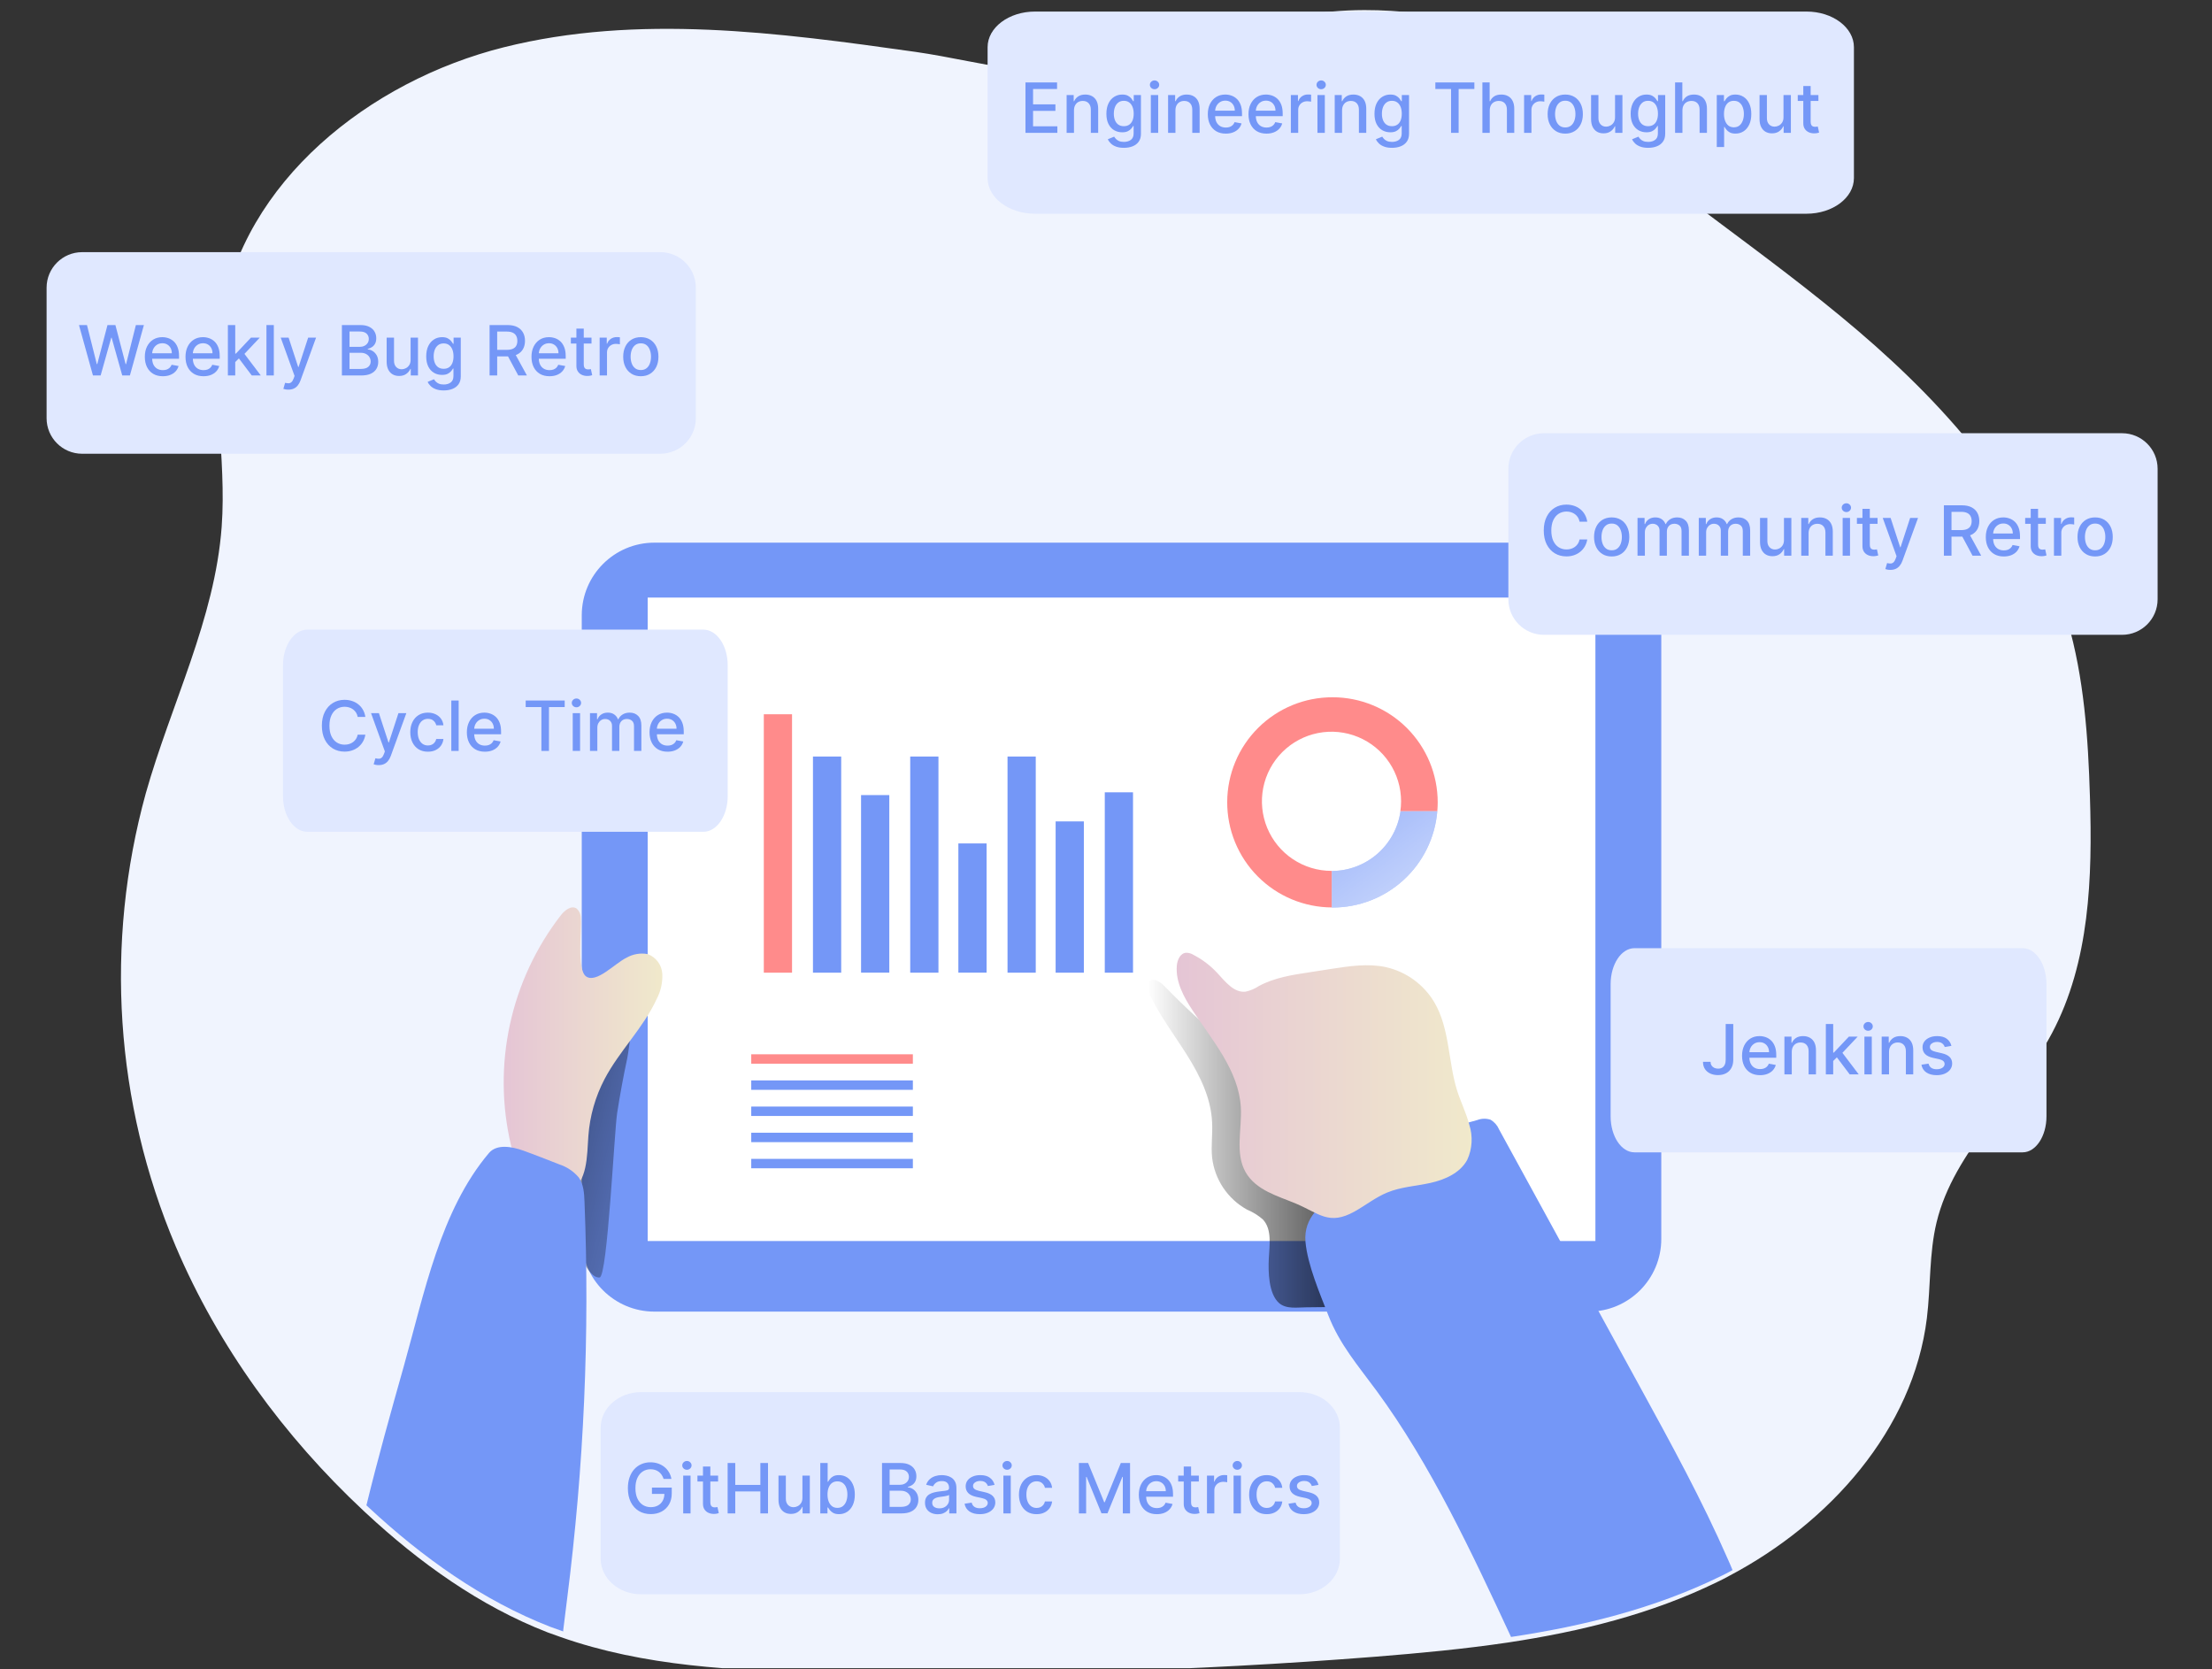 <svg width="383" height="289" viewBox="0 0 383 289" fill="none" xmlns="http://www.w3.org/2000/svg">
<rect x="0" y="0" width="383" height="289" fill="#333333" stroke="none"/>
<g clip-path="url(#clip0_998_3474)">
<path d="M355.284 178.877C349.256 190.235 338.341 199.102 335.312 211.607C334.007 217.001 334.307 222.68 333.635 228.178C331.262 247.517 316.763 263.637 299.481 272.773C298.753 273.168 298.017 273.564 297.29 273.896C285.939 279.433 273.656 282.454 261.127 284.345C253.51 285.476 245.806 286.195 238.189 286.804C206.386 289.314 174.539 290.229 142.647 289.549C127.239 289.233 111.523 288.505 97.032 283.387C96.288 283.134 95.553 282.857 94.817 282.596C83.064 278.033 72.623 270.534 63.384 261.952L62.957 261.557C49.178 248.68 37.781 233.082 30.417 215.752C19.909 190.95 18.084 163.327 25.236 137.359C29.594 121.919 37.203 107.191 38.382 91.198C39.267 79.175 36.436 66.994 38.318 55.09C42.02 31.424 63.993 14.015 87.2 8.193C110.407 2.372 134.825 5.638 158.522 8.984C170.094 10.637 183.643 15.051 195.104 11.515C209.192 7.181 221.032 1.778 236.235 1.747C242.436 1.747 248.756 2.395 254.427 4.911C261.309 7.916 266.766 13.374 272.358 18.357C287.964 32.342 305.761 43.668 321.707 57.273C337.653 70.878 352.112 87.401 357.981 107.515C360.852 117.347 361.556 127.685 361.865 137.92C362.3 151.905 361.849 166.522 355.284 178.877Z" fill="#F0F4FE"/>
<path d="M275.068 93.944H113.307C106.361 93.944 100.73 99.575 100.73 106.52V214.488C100.73 221.434 106.361 227.064 113.307 227.064H275.068C282.014 227.064 287.645 221.434 287.645 214.488V106.52C287.645 99.575 282.014 93.944 275.068 93.944Z" fill="#7497F7"/>
<path d="M110.72 174.386C108.798 175.762 106.251 175.968 104.234 177.162C102.319 178.481 100.877 180.38 100.121 182.58C98.239 187.223 97.962 192.349 97.986 197.355C97.986 202.647 97.907 208.54 99.125 213.713C99.457 215.136 101.672 221.393 103.823 221.156C105.184 221.005 106.354 195.932 106.86 192.681C107.367 189.43 107.936 186.353 108.609 183.189C108.949 181.623 109.471 175.287 110.72 174.386Z" fill="url(#paint0_linear_998_3474)"/>
<path d="M276.239 103.451H112.144V214.844H276.239V103.451Z" fill="white"/>
<path d="M219.684 217.96C219.795 215.587 220.286 212.827 218.648 211.094C217.835 210.39 216.913 209.822 215.919 209.41C214.263 208.495 212.849 207.196 211.797 205.624C210.744 204.051 210.083 202.249 209.868 200.369C209.663 198.352 209.987 196.311 209.868 194.278C209.687 190.134 207.788 186.258 205.581 182.738C203.375 179.218 200.836 175.904 199.048 172.147C198.676 171.356 198.423 170.241 199.143 169.774C199.863 169.308 200.836 169.964 201.468 170.565C208.326 177.613 215.919 184.122 224.62 188.639C227.309 190.039 230.117 191.241 232.609 192.965C236.754 195.845 239.838 200.084 242.101 204.577C244.363 209.07 245.81 213.966 247.273 218.814C247.811 220.586 248.341 222.516 247.716 224.256C247.556 224.796 247.208 225.262 246.736 225.569C246.282 225.786 245.783 225.895 245.28 225.886C238.952 226.234 232.569 226.242 226.202 226.321C224.62 226.321 222.745 226.692 221.456 225.577C219.637 223.964 219.582 220.119 219.684 217.96Z" fill="url(#paint1_linear_998_3474)"/>
<path d="M137.139 123.653H132.251V168.39H137.139V123.653Z" fill="#FF8B8B"/>
<path d="M145.65 130.969H140.761V168.39H145.65V130.969Z" fill="#7497F7"/>
<path d="M153.979 137.645H149.09V168.382H153.979V137.645Z" fill="#7497F7"/>
<path d="M162.489 130.969H157.601V168.39H162.489V130.969Z" fill="#7497F7"/>
<path d="M170.826 146.014H165.938V168.382H170.826V146.014Z" fill="#7497F7"/>
<path d="M179.337 130.969H174.449V168.39H179.337V130.969Z" fill="#7497F7"/>
<path d="M187.666 142.201H182.778V168.39H187.666V142.201Z" fill="#7497F7"/>
<path d="M196.177 137.163H191.289V168.39H196.177V137.163Z" fill="#7497F7"/>
<path d="M158.06 182.517H130.075V184.146H158.06V182.517Z" fill="#FF8B8B"/>
<path d="M158.06 187.041H130.075V188.671H158.06V187.041Z" fill="#7497F7"/>
<path d="M158.06 191.565H130.075V193.195H158.06V191.565Z" fill="#7497F7"/>
<path d="M158.06 196.098H130.075V197.727H158.06V196.098Z" fill="#7497F7"/>
<path d="M158.06 200.622H130.075V202.251H158.06V200.622Z" fill="#7497F7"/>
<path d="M230.734 120.71C225.909 120.696 221.276 122.598 217.854 126C214.432 129.401 212.501 134.022 212.487 138.847C212.472 143.672 214.375 148.305 217.776 151.727C221.177 155.15 225.799 157.08 230.624 157.095V150.767H230.552C228.169 150.769 225.84 150.064 223.858 148.741C221.875 147.418 220.33 145.537 219.417 143.336C218.504 141.135 218.265 138.713 218.728 136.375C219.192 134.038 220.339 131.891 222.024 130.205C223.708 128.52 225.854 127.372 228.191 126.906C230.528 126.441 232.951 126.679 235.153 127.591C237.354 128.502 239.236 130.046 240.56 132.027C241.884 134.009 242.591 136.338 242.591 138.721C242.593 139.298 242.551 139.874 242.464 140.445H248.863C248.911 139.918 248.934 139.404 248.934 138.903C248.934 136.513 248.464 134.147 247.549 131.939C246.634 129.731 245.293 127.725 243.603 126.036C241.913 124.347 239.907 123.007 237.699 122.093C235.49 121.179 233.124 120.709 230.734 120.71Z" fill="#FF8B8B"/>
<path d="M367.43 75H267.323C263.925 75 261.169 77.755 261.169 81.154V103.745C261.169 107.144 263.925 109.899 267.323 109.899H367.43C370.828 109.899 373.583 107.144 373.583 103.745V81.154C373.583 77.755 370.828 75 367.43 75Z" fill="#E0E8FF"/>
<path d="M274.827 90.315H273.497C273.446 90.031 273.351 89.781 273.211 89.565C273.072 89.349 272.902 89.165 272.7 89.015C272.498 88.864 272.273 88.751 272.023 88.674C271.775 88.597 271.513 88.559 271.234 88.559C270.731 88.559 270.281 88.685 269.883 88.938C269.488 89.191 269.176 89.562 268.946 90.05C268.719 90.539 268.605 91.136 268.605 91.84C268.605 92.55 268.719 93.15 268.946 93.638C269.176 94.127 269.49 94.496 269.888 94.746C270.285 94.996 270.733 95.121 271.23 95.121C271.506 95.121 271.767 95.085 272.014 95.011C272.264 94.934 272.49 94.822 272.692 94.674C272.893 94.526 273.064 94.346 273.203 94.133C273.345 93.917 273.443 93.67 273.497 93.391L274.827 93.395C274.756 93.825 274.618 94.219 274.413 94.58C274.211 94.938 273.952 95.248 273.633 95.509C273.318 95.768 272.957 95.968 272.551 96.11C272.145 96.252 271.702 96.323 271.221 96.323C270.466 96.323 269.792 96.144 269.202 95.786C268.611 95.425 268.145 94.91 267.804 94.239C267.466 93.569 267.297 92.769 267.297 91.84C267.297 90.908 267.467 90.109 267.808 89.441C268.149 88.77 268.615 88.256 269.206 87.898C269.797 87.538 270.469 87.357 271.221 87.357C271.684 87.357 272.116 87.424 272.517 87.558C272.92 87.688 273.282 87.881 273.604 88.137C273.925 88.39 274.19 88.7 274.4 89.066C274.611 89.43 274.753 89.846 274.827 90.315Z" fill="#7497F7"/>
<path d="M279.057 96.336C278.443 96.336 277.908 96.195 277.45 95.914C276.993 95.633 276.638 95.239 276.385 94.734C276.132 94.228 276.006 93.637 276.006 92.961C276.006 92.282 276.132 91.688 276.385 91.18C276.638 90.671 276.993 90.276 277.45 89.995C277.908 89.714 278.443 89.573 279.057 89.573C279.671 89.573 280.206 89.714 280.664 89.995C281.121 90.276 281.476 90.671 281.729 91.18C281.982 91.688 282.108 92.282 282.108 92.961C282.108 93.637 281.982 94.228 281.729 94.734C281.476 95.239 281.121 95.633 280.664 95.914C280.206 96.195 279.671 96.336 279.057 96.336ZM279.061 95.266C279.459 95.266 279.789 95.161 280.05 94.951C280.311 94.741 280.504 94.461 280.629 94.112C280.757 93.762 280.821 93.377 280.821 92.957C280.821 92.539 280.757 92.156 280.629 91.806C280.504 91.454 280.311 91.171 280.05 90.958C279.789 90.745 279.459 90.638 279.061 90.638C278.661 90.638 278.328 90.745 278.064 90.958C277.803 91.171 277.608 91.454 277.48 91.806C277.355 92.156 277.293 92.539 277.293 92.957C277.293 93.377 277.355 93.762 277.48 94.112C277.608 94.461 277.803 94.741 278.064 94.951C278.328 95.161 278.661 95.266 279.061 95.266Z" fill="#7497F7"/>
<path d="M283.53 96.204V89.658H284.753V90.724H284.834C284.971 90.363 285.194 90.082 285.503 89.88C285.813 89.675 286.184 89.573 286.616 89.573C287.053 89.573 287.42 89.675 287.715 89.88C288.013 90.085 288.233 90.366 288.376 90.724H288.444C288.6 90.374 288.849 90.096 289.189 89.888C289.53 89.678 289.937 89.573 290.408 89.573C291.002 89.573 291.486 89.759 291.861 90.131C292.239 90.504 292.428 91.065 292.428 91.815V96.204H291.154V91.934C291.154 91.491 291.033 91.17 290.792 90.971C290.55 90.772 290.262 90.672 289.927 90.672C289.512 90.672 289.189 90.8 288.959 91.056C288.729 91.309 288.614 91.634 288.614 92.032V96.204H287.344V91.853C287.344 91.498 287.233 91.212 287.012 90.996C286.79 90.781 286.502 90.672 286.147 90.672C285.905 90.672 285.682 90.737 285.478 90.864C285.276 90.989 285.113 91.164 284.988 91.388C284.866 91.613 284.805 91.873 284.805 92.168V96.204H283.53Z" fill="#7497F7"/>
<path d="M294.136 96.204V89.658H295.359V90.724H295.44C295.576 90.363 295.799 90.082 296.109 89.88C296.419 89.675 296.789 89.573 297.221 89.573C297.659 89.573 298.025 89.675 298.32 89.88C298.619 90.085 298.839 90.366 298.981 90.724H299.049C299.205 90.374 299.454 90.096 299.795 89.888C300.136 89.678 300.542 89.573 301.014 89.573C301.607 89.573 302.092 89.759 302.467 90.131C302.845 90.504 303.034 91.065 303.034 91.815V96.204H301.759V91.934C301.759 91.491 301.639 91.17 301.397 90.971C301.156 90.772 300.867 90.672 300.532 90.672C300.117 90.672 299.795 90.8 299.565 91.056C299.335 91.309 299.22 91.634 299.22 92.032V96.204H297.95V91.853C297.95 91.498 297.839 91.212 297.617 90.996C297.396 90.781 297.107 90.672 296.752 90.672C296.511 90.672 296.288 90.737 296.083 90.864C295.882 90.989 295.718 91.164 295.593 91.388C295.471 91.613 295.41 91.873 295.41 92.168V96.204H294.136Z" fill="#7497F7"/>
<path d="M308.888 93.489V89.658H310.166V96.204H308.913V95.07H308.845C308.694 95.42 308.453 95.711 308.121 95.944C307.791 96.174 307.381 96.289 306.889 96.289C306.469 96.289 306.096 96.197 305.773 96.012C305.452 95.825 305.199 95.547 305.014 95.181C304.832 94.815 304.741 94.362 304.741 93.822V89.658H306.015V93.668C306.015 94.114 306.139 94.469 306.386 94.734C306.633 94.998 306.954 95.13 307.349 95.13C307.588 95.13 307.825 95.07 308.061 94.951C308.3 94.832 308.497 94.651 308.653 94.41C308.812 94.168 308.89 93.862 308.888 93.489Z" fill="#7497F7"/>
<path d="M313.152 92.317V96.204H311.878V89.658H313.101V90.724H313.182C313.333 90.377 313.568 90.099 313.889 89.888C314.213 89.678 314.621 89.573 315.112 89.573C315.558 89.573 315.949 89.667 316.284 89.854C316.619 90.039 316.879 90.315 317.064 90.681C317.249 91.047 317.341 91.501 317.341 92.04V96.204H316.067V92.194C316.067 91.719 315.943 91.349 315.696 91.082C315.449 90.812 315.11 90.677 314.678 90.677C314.382 90.677 314.119 90.741 313.889 90.869C313.662 90.996 313.482 91.184 313.348 91.431C313.218 91.675 313.152 91.971 313.152 92.317Z" fill="#7497F7"/>
<path d="M319.05 96.204V89.658H320.324V96.204H319.05ZM319.693 88.648C319.472 88.648 319.281 88.575 319.122 88.427C318.966 88.276 318.888 88.097 318.888 87.89C318.888 87.68 318.966 87.501 319.122 87.353C319.281 87.202 319.472 87.127 319.693 87.127C319.915 87.127 320.104 87.202 320.26 87.353C320.419 87.501 320.499 87.68 320.499 87.89C320.499 88.097 320.419 88.276 320.26 88.427C320.104 88.575 319.915 88.648 319.693 88.648Z" fill="#7497F7"/>
<path d="M325.094 89.658V90.681H321.518V89.658H325.094ZM322.477 88.09H323.751V94.282C323.751 94.529 323.788 94.715 323.862 94.84C323.936 94.962 324.031 95.046 324.148 95.092C324.267 95.134 324.396 95.156 324.535 95.156C324.638 95.156 324.727 95.148 324.804 95.134C324.881 95.12 324.94 95.109 324.983 95.1L325.213 96.153C325.139 96.181 325.034 96.21 324.898 96.238C324.761 96.269 324.591 96.286 324.386 96.289C324.051 96.295 323.738 96.235 323.449 96.11C323.159 95.985 322.925 95.792 322.746 95.531C322.567 95.269 322.477 94.941 322.477 94.546V88.09Z" fill="#7497F7"/>
<path d="M327.308 98.658C327.118 98.658 326.945 98.643 326.789 98.612C326.632 98.583 326.516 98.552 326.439 98.518L326.746 97.474C326.979 97.536 327.186 97.563 327.368 97.555C327.55 97.546 327.71 97.478 327.85 97.35C327.992 97.222 328.117 97.013 328.225 96.724L328.382 96.289L325.987 89.658H327.351L329.009 94.738H329.077L330.735 89.658H332.102L329.405 97.077C329.28 97.418 329.121 97.707 328.928 97.942C328.735 98.181 328.504 98.36 328.237 98.479C327.97 98.599 327.661 98.658 327.308 98.658Z" fill="#7497F7"/>
<path d="M336.578 96.204V87.477H339.689C340.365 87.477 340.926 87.593 341.372 87.826C341.821 88.059 342.156 88.381 342.378 88.793C342.599 89.202 342.71 89.675 342.71 90.212C342.71 90.746 342.598 91.217 342.373 91.623C342.152 92.026 341.817 92.34 341.368 92.565C340.922 92.789 340.361 92.901 339.684 92.901H337.328V91.768H339.565C339.991 91.768 340.338 91.707 340.605 91.585C340.875 91.462 341.072 91.285 341.197 91.052C341.322 90.819 341.385 90.539 341.385 90.212C341.385 89.883 341.321 89.597 341.193 89.356C341.068 89.114 340.871 88.93 340.601 88.802C340.334 88.671 339.983 88.606 339.548 88.606H337.895V96.204H336.578ZM340.886 92.266L343.042 96.204H341.542L339.429 92.266H340.886Z" fill="#7497F7"/>
<path d="M346.949 96.336C346.304 96.336 345.749 96.198 345.283 95.922C344.82 95.644 344.462 95.254 344.209 94.751C343.959 94.245 343.834 93.653 343.834 92.974C343.834 92.303 343.959 91.712 344.209 91.201C344.462 90.69 344.814 90.29 345.266 90.004C345.72 89.717 346.252 89.573 346.86 89.573C347.229 89.573 347.587 89.634 347.933 89.756C348.28 89.879 348.591 90.07 348.867 90.332C349.142 90.593 349.36 90.933 349.519 91.35C349.678 91.765 349.757 92.269 349.757 92.863V93.315H344.554V92.36H348.509C348.509 92.025 348.441 91.728 348.304 91.469C348.168 91.208 347.976 91.002 347.729 90.852C347.485 90.701 347.198 90.626 346.868 90.626C346.51 90.626 346.198 90.714 345.931 90.89C345.666 91.063 345.462 91.29 345.317 91.572C345.175 91.85 345.104 92.153 345.104 92.479V93.225C345.104 93.663 345.181 94.035 345.334 94.342C345.49 94.648 345.708 94.883 345.986 95.045C346.264 95.204 346.59 95.283 346.962 95.283C347.203 95.283 347.423 95.249 347.622 95.181C347.821 95.11 347.993 95.005 348.138 94.866C348.283 94.727 348.394 94.555 348.47 94.35L349.676 94.567C349.58 94.922 349.406 95.234 349.156 95.501C348.909 95.765 348.598 95.971 348.223 96.119C347.851 96.263 347.426 96.336 346.949 96.336Z" fill="#7497F7"/>
<path d="M354.226 89.658V90.681H350.651V89.658H354.226ZM351.61 88.09H352.884V94.282C352.884 94.529 352.921 94.715 352.995 94.84C353.069 94.962 353.164 95.046 353.28 95.092C353.4 95.134 353.529 95.156 353.668 95.156C353.77 95.156 353.86 95.148 353.937 95.134C354.013 95.12 354.073 95.109 354.116 95.1L354.346 96.153C354.272 96.181 354.167 96.21 354.03 96.238C353.894 96.269 353.724 96.286 353.519 96.289C353.184 96.295 352.871 96.235 352.581 96.11C352.292 95.985 352.057 95.792 351.878 95.531C351.699 95.269 351.61 94.941 351.61 94.546V88.09Z" fill="#7497F7"/>
<path d="M355.636 96.204V89.658H356.867V90.698H356.936C357.055 90.346 357.265 90.069 357.566 89.867C357.87 89.663 358.214 89.56 358.597 89.56C358.677 89.56 358.771 89.563 358.879 89.569C358.99 89.575 359.076 89.582 359.139 89.59V90.809C359.088 90.795 358.997 90.779 358.866 90.762C358.735 90.742 358.605 90.732 358.474 90.732C358.173 90.732 357.904 90.796 357.669 90.924C357.436 91.049 357.251 91.224 357.115 91.448C356.978 91.67 356.91 91.922 356.91 92.207V96.204H355.636Z" fill="#7497F7"/>
<path d="M362.764 96.336C362.15 96.336 361.615 96.195 361.157 95.914C360.7 95.633 360.345 95.239 360.092 94.734C359.839 94.228 359.713 93.637 359.713 92.961C359.713 92.282 359.839 91.688 360.092 91.18C360.345 90.671 360.7 90.276 361.157 89.995C361.615 89.714 362.15 89.573 362.764 89.573C363.378 89.573 363.913 89.714 364.371 89.995C364.828 90.276 365.183 90.671 365.436 91.18C365.689 91.688 365.815 92.282 365.815 92.961C365.815 93.637 365.689 94.228 365.436 94.734C365.183 95.239 364.828 95.633 364.371 95.914C363.913 96.195 363.378 96.336 362.764 96.336ZM362.768 95.266C363.166 95.266 363.496 95.161 363.757 94.951C364.018 94.741 364.211 94.461 364.336 94.112C364.464 93.762 364.528 93.377 364.528 92.957C364.528 92.539 364.464 92.156 364.336 91.806C364.211 91.454 364.018 91.171 363.757 90.958C363.496 90.745 363.166 90.638 362.768 90.638C362.368 90.638 362.035 90.745 361.771 90.958C361.51 91.171 361.315 91.454 361.187 91.806C361.062 92.156 361 92.539 361 92.957C361 93.377 361.062 93.762 361.187 94.112C361.315 94.461 361.51 94.741 361.771 94.951C362.035 95.161 362.368 95.266 362.768 95.266Z" fill="#7497F7"/>
<path d="M350.21 164.147H283.004C280.723 164.147 278.873 166.937 278.873 170.379V193.26C278.873 196.702 280.723 199.493 283.004 199.493H350.21C352.492 199.493 354.341 196.702 354.341 193.26V170.379C354.341 166.937 352.492 164.147 350.21 164.147Z" fill="#E0E8FF"/>
<path d="M298.796 177.273H300.109V183.46C300.109 184.02 299.998 184.499 299.776 184.896C299.558 185.294 299.249 185.598 298.852 185.808C298.454 186.016 297.988 186.119 297.454 186.119C296.962 186.119 296.521 186.03 296.129 185.851C295.739 185.672 295.431 185.412 295.204 185.071C294.979 184.727 294.867 184.31 294.867 183.818H296.175C296.175 184.06 296.231 184.269 296.342 184.445C296.455 184.621 296.61 184.759 296.806 184.858C297.005 184.955 297.232 185.003 297.488 185.003C297.766 185.003 298.002 184.945 298.195 184.828C298.391 184.709 298.54 184.534 298.643 184.304C298.745 184.074 298.796 183.793 298.796 183.46V177.273Z" fill="#7497F7"/>
<path d="M304.744 186.132C304.099 186.132 303.544 185.994 303.078 185.719C302.615 185.44 302.257 185.05 302.004 184.547C301.754 184.041 301.629 183.449 301.629 182.77C301.629 182.099 301.754 181.509 302.004 180.997C302.257 180.486 302.609 180.087 303.061 179.8C303.515 179.513 304.047 179.369 304.654 179.369C305.024 179.369 305.382 179.43 305.728 179.553C306.075 179.675 306.386 179.867 306.662 180.128C306.937 180.389 307.154 180.729 307.314 181.146C307.473 181.561 307.552 182.065 307.552 182.659V183.111H302.349V182.156H306.304C306.304 181.821 306.235 181.524 306.099 181.266C305.963 181.004 305.771 180.798 305.524 180.648C305.279 180.497 304.993 180.422 304.663 180.422C304.305 180.422 303.993 180.51 303.725 180.686C303.461 180.859 303.257 181.087 303.112 181.368C302.97 181.646 302.899 181.949 302.899 182.276V183.021C302.899 183.459 302.975 183.831 303.129 184.138C303.285 184.445 303.502 184.679 303.781 184.841C304.059 185 304.385 185.08 304.757 185.08C304.998 185.08 305.218 185.045 305.417 184.977C305.616 184.906 305.788 184.801 305.933 184.662C306.078 184.523 306.189 184.351 306.265 184.146L307.471 184.364C307.375 184.719 307.201 185.03 306.951 185.297C306.704 185.561 306.393 185.767 306.018 185.915C305.646 186.06 305.221 186.132 304.744 186.132Z" fill="#7497F7"/>
<path d="M310.24 182.114V186H308.966V179.455H310.189V180.52H310.27C310.42 180.173 310.656 179.895 310.977 179.685C311.301 179.474 311.709 179.369 312.2 179.369C312.646 179.369 313.037 179.463 313.372 179.651C313.707 179.835 313.967 180.111 314.152 180.477C314.337 180.844 314.429 181.297 314.429 181.837V186H313.155V181.99C313.155 181.516 313.031 181.145 312.784 180.878C312.537 180.608 312.197 180.473 311.766 180.473C311.47 180.473 311.207 180.537 310.977 180.665C310.75 180.793 310.57 180.98 310.436 181.227C310.305 181.472 310.24 181.767 310.24 182.114Z" fill="#7497F7"/>
<path d="M317.31 183.78L317.301 182.224H317.523L320.131 179.455H321.656L318.682 182.608H318.482L317.31 183.78ZM316.138 186V177.273H317.412V186H316.138ZM320.271 186L317.928 182.889L318.805 181.999L321.835 186H320.271Z" fill="#7497F7"/>
<path d="M322.817 186V179.455H324.092V186H322.817ZM323.461 178.445C323.239 178.445 323.049 178.371 322.89 178.223C322.734 178.072 322.656 177.894 322.656 177.686C322.656 177.476 322.734 177.297 322.89 177.149C323.049 176.999 323.239 176.923 323.461 176.923C323.683 176.923 323.871 176.999 324.028 177.149C324.187 177.297 324.266 177.476 324.266 177.686C324.266 177.894 324.187 178.072 324.028 178.223C323.871 178.371 323.683 178.445 323.461 178.445Z" fill="#7497F7"/>
<path d="M327.08 182.114V186H325.806V179.455H327.029V180.52H327.11C327.26 180.173 327.496 179.895 327.817 179.685C328.141 179.474 328.549 179.369 329.04 179.369C329.486 179.369 329.877 179.463 330.212 179.651C330.547 179.835 330.807 180.111 330.992 180.477C331.176 180.844 331.269 181.297 331.269 181.837V186H329.995V181.99C329.995 181.516 329.871 181.145 329.624 180.878C329.377 180.608 329.037 180.473 328.605 180.473C328.31 180.473 328.047 180.537 327.817 180.665C327.59 180.793 327.409 180.98 327.276 181.227C327.145 181.472 327.08 181.767 327.08 182.114Z" fill="#7497F7"/>
<path d="M337.882 181.053L336.728 181.257C336.679 181.109 336.603 180.969 336.498 180.835C336.395 180.702 336.256 180.592 336.08 180.507C335.904 180.422 335.684 180.379 335.419 180.379C335.059 180.379 334.757 180.46 334.516 180.622C334.275 180.781 334.154 180.987 334.154 181.24C334.154 181.459 334.235 181.635 334.397 181.769C334.559 181.902 334.82 182.011 335.181 182.097L336.221 182.335C336.823 182.474 337.272 182.689 337.567 182.979C337.863 183.269 338.01 183.645 338.01 184.108C338.01 184.5 337.897 184.849 337.669 185.156C337.445 185.46 337.131 185.699 336.728 185.872C336.327 186.045 335.863 186.132 335.334 186.132C334.601 186.132 334.003 185.976 333.54 185.663C333.077 185.348 332.793 184.901 332.688 184.321L333.919 184.134C333.996 184.455 334.154 184.697 334.392 184.862C334.631 185.024 334.942 185.105 335.326 185.105C335.743 185.105 336.077 185.019 336.327 184.845C336.577 184.669 336.702 184.455 336.702 184.202C336.702 183.997 336.625 183.825 336.472 183.686C336.321 183.547 336.09 183.442 335.777 183.371L334.669 183.128C334.059 182.989 333.607 182.767 333.314 182.463C333.025 182.159 332.88 181.774 332.88 181.308C332.88 180.922 332.988 180.584 333.203 180.294C333.419 180.004 333.718 179.778 334.098 179.617C334.479 179.452 334.915 179.369 335.407 179.369C336.114 179.369 336.671 179.523 337.077 179.83C337.483 180.134 337.752 180.541 337.882 181.053Z" fill="#7497F7"/>
<path d="M114.327 43.653H14.221C10.822 43.653 8.067 46.408 8.067 49.807V72.398C8.067 75.797 10.822 78.552 14.221 78.552H114.327C117.726 78.552 120.481 75.797 120.481 72.398V49.807C120.481 46.408 117.726 43.653 114.327 43.653Z" fill="#E0E8FF"/>
<path d="M16.095 65L13.675 56.273H15.06L16.76 63.031H16.841L18.61 56.273H19.982L21.75 63.035H21.831L23.527 56.273H24.916L22.492 65H21.166L19.33 58.463H19.262L17.425 65H16.095Z" fill="#7497F7"/>
<path d="M28.191 65.132C27.546 65.132 26.991 64.994 26.525 64.719C26.062 64.44 25.704 64.05 25.451 63.547C25.201 63.041 25.076 62.449 25.076 61.77C25.076 61.099 25.201 60.508 25.451 59.997C25.704 59.486 26.056 59.087 26.508 58.8C26.962 58.513 27.494 58.369 28.102 58.369C28.471 58.369 28.829 58.43 29.176 58.553C29.522 58.675 29.833 58.867 30.109 59.128C30.384 59.389 30.602 59.729 30.761 60.146C30.92 60.561 31 61.065 31 61.659V62.111H25.796V61.156H29.751C29.751 60.821 29.683 60.524 29.546 60.266C29.41 60.004 29.218 59.798 28.971 59.648C28.727 59.497 28.44 59.422 28.11 59.422C27.752 59.422 27.44 59.51 27.173 59.686C26.909 59.859 26.704 60.087 26.559 60.368C26.417 60.646 26.346 60.949 26.346 61.276V62.021C26.346 62.459 26.423 62.831 26.576 63.138C26.732 63.445 26.95 63.679 27.228 63.841C27.507 64 27.832 64.079 28.204 64.079C28.445 64.079 28.666 64.045 28.864 63.977C29.063 63.906 29.235 63.801 29.38 63.662C29.525 63.523 29.636 63.351 29.712 63.146L30.919 63.364C30.822 63.719 30.649 64.03 30.399 64.297C30.151 64.561 29.84 64.767 29.465 64.915C29.093 65.06 28.669 65.132 28.191 65.132Z" fill="#7497F7"/>
<path d="M35.234 65.132C34.589 65.132 34.034 64.994 33.568 64.719C33.105 64.44 32.747 64.05 32.494 63.547C32.244 63.041 32.119 62.449 32.119 61.77C32.119 61.099 32.244 60.508 32.494 59.997C32.747 59.486 33.099 59.087 33.551 58.8C34.005 58.513 34.537 58.369 35.145 58.369C35.514 58.369 35.872 58.43 36.219 58.553C36.565 58.675 36.876 58.867 37.152 59.128C37.427 59.389 37.645 59.729 37.804 60.146C37.963 60.561 38.042 61.065 38.042 61.659V62.111H32.839V61.156H36.794C36.794 60.821 36.726 60.524 36.589 60.266C36.453 60.004 36.261 59.798 36.014 59.648C35.77 59.497 35.483 59.422 35.153 59.422C34.795 59.422 34.483 59.51 34.216 59.686C33.952 59.859 33.747 60.087 33.602 60.368C33.46 60.646 33.389 60.949 33.389 61.276V62.021C33.389 62.459 33.466 62.831 33.619 63.138C33.775 63.445 33.993 63.679 34.271 63.841C34.55 64 34.875 64.079 35.247 64.079C35.489 64.079 35.709 64.045 35.907 63.977C36.106 63.906 36.278 63.801 36.423 63.662C36.568 63.523 36.679 63.351 36.755 63.146L37.962 63.364C37.865 63.719 37.692 64.03 37.442 64.297C37.194 64.561 36.883 64.767 36.508 64.915C36.136 65.06 35.712 65.132 35.234 65.132Z" fill="#7497F7"/>
<path d="M40.628 62.78L40.62 61.224H40.841L43.449 58.455H44.975L42 61.608H41.8L40.628 62.78ZM39.456 65V56.273H40.73V65H39.456ZM43.59 65L41.246 61.889L42.124 60.999L45.154 65H43.59Z" fill="#7497F7"/>
<path d="M47.41 56.273V65H46.136V56.273H47.41Z" fill="#7497F7"/>
<path d="M49.929 67.454C49.739 67.454 49.566 67.439 49.41 67.408C49.253 67.379 49.137 67.348 49.06 67.314L49.367 66.27C49.6 66.332 49.807 66.359 49.989 66.351C50.171 66.342 50.331 66.274 50.471 66.146C50.613 66.018 50.738 65.81 50.846 65.52L51.003 65.085L48.608 58.455H49.972L51.63 63.534H51.698L53.356 58.455H54.724L52.026 65.874C51.901 66.215 51.742 66.503 51.549 66.739C51.356 66.977 51.126 67.156 50.858 67.275C50.591 67.395 50.282 67.454 49.929 67.454Z" fill="#7497F7"/>
<path d="M59.199 65V56.273H62.395C63.014 56.273 63.527 56.375 63.933 56.58C64.34 56.781 64.644 57.055 64.845 57.402C65.047 57.746 65.148 58.133 65.148 58.565C65.148 58.929 65.081 59.236 64.948 59.486C64.814 59.733 64.635 59.932 64.411 60.082C64.189 60.23 63.945 60.338 63.678 60.406V60.492C63.968 60.506 64.25 60.599 64.526 60.773C64.804 60.943 65.034 61.186 65.216 61.501C65.398 61.817 65.489 62.2 65.489 62.652C65.489 63.098 65.384 63.499 65.174 63.854C64.966 64.206 64.645 64.486 64.21 64.693C63.776 64.898 63.22 65 62.544 65H59.199ZM60.516 63.871H62.416C63.047 63.871 63.499 63.749 63.772 63.504C64.044 63.26 64.181 62.955 64.181 62.588C64.181 62.312 64.111 62.06 63.972 61.83C63.833 61.599 63.634 61.416 63.375 61.28C63.12 61.143 62.816 61.075 62.463 61.075H60.516V63.871ZM60.516 60.048H62.28C62.575 60.048 62.841 59.992 63.077 59.878C63.316 59.764 63.504 59.605 63.644 59.401C63.786 59.193 63.857 58.949 63.857 58.668C63.857 58.307 63.73 58.004 63.477 57.76C63.225 57.516 62.837 57.393 62.314 57.393H60.516V60.048Z" fill="#7497F7"/>
<path d="M71.095 62.285V58.455H72.373V65H71.12V63.867H71.052C70.901 64.216 70.66 64.507 70.328 64.74C69.998 64.97 69.588 65.085 69.096 65.085C68.676 65.085 68.303 64.993 67.98 64.808C67.659 64.621 67.406 64.344 67.221 63.977C67.039 63.611 66.948 63.158 66.948 62.618V58.455H68.222V62.465C68.222 62.91 68.346 63.266 68.593 63.53C68.84 63.794 69.161 63.926 69.556 63.926C69.795 63.926 70.032 63.867 70.268 63.747C70.507 63.628 70.704 63.447 70.86 63.206C71.019 62.965 71.097 62.658 71.095 62.285Z" fill="#7497F7"/>
<path d="M76.829 67.591C76.309 67.591 75.862 67.523 75.487 67.386C75.115 67.25 74.811 67.07 74.575 66.845C74.339 66.621 74.163 66.375 74.047 66.108L75.142 65.656C75.219 65.781 75.321 65.913 75.449 66.052C75.579 66.195 75.755 66.315 75.977 66.415C76.201 66.514 76.49 66.564 76.842 66.564C77.325 66.564 77.724 66.446 78.04 66.21C78.355 65.977 78.513 65.605 78.513 65.094V63.807H78.432C78.355 63.946 78.244 64.101 78.099 64.271C77.957 64.442 77.761 64.59 77.511 64.715C77.261 64.84 76.936 64.902 76.535 64.902C76.018 64.902 75.552 64.781 75.138 64.54C74.726 64.295 74.399 63.936 74.157 63.462C73.919 62.984 73.799 62.398 73.799 61.702C73.799 61.006 73.917 60.409 74.153 59.912C74.392 59.415 74.719 59.034 75.133 58.77C75.548 58.503 76.018 58.369 76.544 58.369C76.95 58.369 77.278 58.438 77.528 58.574C77.778 58.707 77.973 58.864 78.112 59.043C78.254 59.222 78.364 59.379 78.44 59.516H78.534V58.455H79.782V65.145C79.782 65.707 79.652 66.169 79.39 66.53C79.129 66.891 78.775 67.158 78.329 67.331C77.886 67.504 77.386 67.591 76.829 67.591ZM76.817 63.845C77.183 63.845 77.493 63.76 77.746 63.59C78.001 63.416 78.194 63.169 78.325 62.848C78.459 62.524 78.525 62.136 78.525 61.685C78.525 61.244 78.46 60.856 78.329 60.521C78.199 60.186 78.007 59.925 77.754 59.737C77.501 59.547 77.189 59.452 76.817 59.452C76.433 59.452 76.114 59.551 75.858 59.75C75.602 59.946 75.409 60.213 75.278 60.551C75.15 60.889 75.087 61.267 75.087 61.685C75.087 62.114 75.152 62.49 75.282 62.814C75.413 63.138 75.606 63.391 75.862 63.572C76.121 63.754 76.439 63.845 76.817 63.845Z" fill="#7497F7"/>
<path d="M84.769 65V56.273H87.88C88.556 56.273 89.117 56.389 89.563 56.622C90.012 56.855 90.347 57.178 90.569 57.59C90.791 57.999 90.901 58.472 90.901 59.008C90.901 59.543 90.789 60.013 90.565 60.419C90.343 60.822 90.008 61.136 89.559 61.361C89.113 61.585 88.552 61.697 87.876 61.697H85.519V60.564H87.757C88.183 60.564 88.529 60.503 88.796 60.381C89.066 60.258 89.264 60.081 89.389 59.848C89.514 59.615 89.576 59.335 89.576 59.008C89.576 58.679 89.512 58.393 89.384 58.152C89.259 57.91 89.062 57.726 88.792 57.598C88.525 57.467 88.174 57.402 87.74 57.402H86.086V65H84.769ZM89.078 61.062L91.234 65H89.734L87.62 61.062H89.078Z" fill="#7497F7"/>
<path d="M95.14 65.132C94.496 65.132 93.94 64.994 93.474 64.719C93.011 64.44 92.653 64.05 92.4 63.547C92.15 63.041 92.025 62.449 92.025 61.77C92.025 61.099 92.15 60.508 92.4 59.997C92.653 59.486 93.005 59.087 93.457 58.8C93.912 58.513 94.443 58.369 95.051 58.369C95.42 58.369 95.778 58.43 96.125 58.553C96.471 58.675 96.782 58.867 97.058 59.128C97.334 59.389 97.551 59.729 97.71 60.146C97.869 60.561 97.949 61.065 97.949 61.659V62.111H92.746V61.156H96.7C96.7 60.821 96.632 60.524 96.496 60.266C96.359 60.004 96.167 59.798 95.92 59.648C95.676 59.497 95.389 59.422 95.059 59.422C94.701 59.422 94.389 59.51 94.122 59.686C93.858 59.859 93.653 60.087 93.508 60.368C93.366 60.646 93.295 60.949 93.295 61.276V62.021C93.295 62.459 93.372 62.831 93.525 63.138C93.682 63.445 93.899 63.679 94.177 63.841C94.456 64 94.781 64.079 95.153 64.079C95.395 64.079 95.615 64.045 95.814 63.977C96.013 63.906 96.184 63.801 96.329 63.662C96.474 63.523 96.585 63.351 96.662 63.146L97.868 63.364C97.771 63.719 97.598 64.03 97.348 64.297C97.101 64.561 96.79 64.767 96.415 64.915C96.042 65.06 95.618 65.132 95.14 65.132Z" fill="#7497F7"/>
<path d="M102.418 58.455V59.477H98.843V58.455H102.418ZM99.801 56.886H101.075V63.078C101.075 63.325 101.112 63.511 101.186 63.636C101.26 63.758 101.355 63.842 101.472 63.888C101.591 63.93 101.72 63.952 101.86 63.952C101.962 63.952 102.051 63.945 102.128 63.93C102.205 63.916 102.264 63.905 102.307 63.896L102.537 64.949C102.463 64.977 102.358 65.006 102.222 65.034C102.085 65.065 101.915 65.082 101.71 65.085C101.375 65.091 101.063 65.031 100.773 64.906C100.483 64.781 100.249 64.588 100.07 64.327C99.891 64.065 99.801 63.737 99.801 63.342V56.886Z" fill="#7497F7"/>
<path d="M103.827 65V58.455H105.059V59.494H105.127C105.246 59.142 105.456 58.865 105.758 58.663C106.062 58.459 106.405 58.356 106.789 58.356C106.868 58.356 106.962 58.359 107.07 58.365C107.181 58.371 107.268 58.378 107.33 58.386V59.605C107.279 59.591 107.188 59.575 107.057 59.558C106.927 59.538 106.796 59.528 106.665 59.528C106.364 59.528 106.096 59.592 105.86 59.72C105.627 59.845 105.442 60.02 105.306 60.244C105.17 60.466 105.101 60.719 105.101 61.003V65H103.827Z" fill="#7497F7"/>
<path d="M110.955 65.132C110.342 65.132 109.806 64.992 109.349 64.71C108.892 64.429 108.536 64.035 108.284 63.53C108.031 63.024 107.904 62.433 107.904 61.757C107.904 61.078 108.031 60.484 108.284 59.976C108.536 59.467 108.892 59.072 109.349 58.791C109.806 58.51 110.342 58.369 110.955 58.369C111.569 58.369 112.105 58.51 112.562 58.791C113.019 59.072 113.374 59.467 113.627 59.976C113.88 60.484 114.007 61.078 114.007 61.757C114.007 62.433 113.88 63.024 113.627 63.53C113.374 64.035 113.019 64.429 112.562 64.71C112.105 64.992 111.569 65.132 110.955 65.132ZM110.96 64.062C111.357 64.062 111.687 63.957 111.948 63.747C112.21 63.537 112.403 63.257 112.528 62.908C112.656 62.558 112.72 62.173 112.72 61.753C112.72 61.335 112.656 60.952 112.528 60.602C112.403 60.25 112.21 59.967 111.948 59.754C111.687 59.541 111.357 59.435 110.96 59.435C110.559 59.435 110.227 59.541 109.963 59.754C109.701 59.967 109.507 60.25 109.379 60.602C109.254 60.952 109.191 61.335 109.191 61.753C109.191 62.173 109.254 62.558 109.379 62.908C109.507 63.257 109.701 63.537 109.963 63.747C110.227 63.957 110.559 64.062 110.96 64.062Z" fill="#7497F7"/>
<path d="M224.993 241H111.007C107.137 241 104 243.763 104 247.172V269.828C104 273.237 107.137 276 111.007 276H224.993C228.863 276 232 273.237 232 269.828V247.172C232 243.763 228.863 241 224.993 241Z" fill="#E0E8FF"/>
<path d="M114.902 256.03C114.82 255.771 114.709 255.54 114.57 255.335C114.433 255.128 114.27 254.952 114.08 254.807C113.889 254.659 113.672 254.547 113.428 254.47C113.186 254.394 112.921 254.355 112.631 254.355C112.139 254.355 111.696 254.482 111.301 254.734C110.906 254.987 110.594 255.358 110.364 255.847C110.137 256.332 110.023 256.928 110.023 257.632C110.023 258.34 110.138 258.938 110.368 259.426C110.598 259.915 110.914 260.286 111.314 260.538C111.715 260.791 112.171 260.918 112.682 260.918C113.156 260.918 113.57 260.821 113.922 260.628C114.277 260.435 114.551 260.162 114.744 259.81C114.941 259.455 115.039 259.037 115.039 258.557L115.379 258.621H112.882V257.534H116.313V258.527C116.313 259.26 116.156 259.896 115.844 260.436C115.534 260.973 115.105 261.388 114.557 261.68C114.012 261.973 113.387 262.119 112.682 262.119C111.892 262.119 111.199 261.938 110.602 261.574C110.009 261.21 109.546 260.695 109.213 260.027C108.881 259.357 108.715 258.561 108.715 257.641C108.715 256.945 108.811 256.32 109.004 255.766C109.198 255.212 109.469 254.742 109.818 254.355C110.171 253.966 110.584 253.669 111.058 253.465C111.536 253.257 112.057 253.153 112.622 253.153C113.094 253.153 113.533 253.223 113.939 253.362C114.348 253.501 114.712 253.699 115.03 253.955C115.351 254.21 115.617 254.514 115.827 254.867C116.037 255.216 116.179 255.604 116.253 256.03H114.902Z" fill="#7497F7"/>
<path d="M118.292 262V255.455H119.566V262H118.292ZM118.936 254.445C118.714 254.445 118.524 254.371 118.365 254.223C118.208 254.072 118.13 253.894 118.13 253.686C118.13 253.476 118.208 253.297 118.365 253.149C118.524 252.999 118.714 252.923 118.936 252.923C119.157 252.923 119.346 252.999 119.502 253.149C119.661 253.297 119.741 253.476 119.741 253.686C119.741 253.894 119.661 254.072 119.502 254.223C119.346 254.371 119.157 254.445 118.936 254.445Z" fill="#7497F7"/>
<path d="M124.336 255.455V256.477H120.76V255.455H124.336ZM121.719 253.886H122.993V260.078C122.993 260.325 123.03 260.511 123.104 260.636C123.178 260.759 123.273 260.842 123.39 260.888C123.509 260.93 123.638 260.952 123.778 260.952C123.88 260.952 123.969 260.945 124.046 260.93C124.123 260.916 124.182 260.905 124.225 260.896L124.455 261.949C124.381 261.977 124.276 262.006 124.14 262.034C124.003 262.065 123.833 262.082 123.628 262.085C123.293 262.091 122.981 262.031 122.691 261.906C122.401 261.781 122.167 261.588 121.988 261.327C121.809 261.065 121.719 260.737 121.719 260.342V253.886Z" fill="#7497F7"/>
<path d="M125.988 262V253.273H127.305V257.065H131.656V253.273H132.977V262H131.656V258.195H127.305V262H125.988Z" fill="#7497F7"/>
<path d="M138.938 259.286V255.455H140.217V262H138.964V260.867H138.896C138.745 261.216 138.504 261.507 138.171 261.74C137.842 261.97 137.431 262.085 136.94 262.085C136.519 262.085 136.147 261.993 135.823 261.808C135.502 261.621 135.249 261.344 135.065 260.977C134.883 260.611 134.792 260.158 134.792 259.618V255.455H136.066V259.465C136.066 259.911 136.19 260.266 136.437 260.53C136.684 260.794 137.005 260.926 137.4 260.926C137.639 260.926 137.876 260.867 138.112 260.747C138.35 260.628 138.548 260.447 138.704 260.206C138.863 259.965 138.941 259.658 138.938 259.286Z" fill="#7497F7"/>
<path d="M142.031 262V253.273H143.305V256.516H143.382C143.456 256.379 143.562 256.222 143.702 256.043C143.841 255.864 144.034 255.707 144.281 255.574C144.528 255.438 144.855 255.369 145.261 255.369C145.79 255.369 146.261 255.503 146.676 255.77C147.091 256.037 147.416 256.422 147.652 256.925C147.89 257.428 148.01 258.033 148.01 258.74C148.01 259.447 147.892 260.054 147.656 260.56C147.42 261.063 147.096 261.45 146.684 261.723C146.273 261.993 145.802 262.128 145.274 262.128C144.876 262.128 144.551 262.061 144.298 261.928C144.048 261.794 143.852 261.638 143.71 261.459C143.568 261.28 143.459 261.121 143.382 260.982H143.275V262H142.031ZM143.28 258.727C143.28 259.188 143.346 259.591 143.48 259.938C143.613 260.284 143.807 260.555 144.059 260.751C144.312 260.945 144.622 261.041 144.988 261.041C145.369 261.041 145.687 260.94 145.943 260.739C146.199 260.534 146.392 260.257 146.523 259.908C146.656 259.558 146.723 259.165 146.723 258.727C146.723 258.295 146.657 257.908 146.527 257.564C146.399 257.22 146.206 256.949 145.947 256.75C145.692 256.551 145.372 256.452 144.988 256.452C144.619 256.452 144.307 256.547 144.051 256.737C143.798 256.928 143.606 257.193 143.476 257.534C143.345 257.875 143.28 258.273 143.28 258.727Z" fill="#7497F7"/>
<path d="M152.719 262V253.273H155.915C156.534 253.273 157.047 253.375 157.453 253.58C157.859 253.781 158.163 254.055 158.365 254.402C158.567 254.746 158.667 255.134 158.667 255.565C158.667 255.929 158.601 256.236 158.467 256.486C158.334 256.733 158.155 256.932 157.93 257.082C157.709 257.23 157.464 257.338 157.197 257.406V257.492C157.487 257.506 157.77 257.599 158.045 257.773C158.324 257.943 158.554 258.186 158.736 258.501C158.917 258.817 159.008 259.2 159.008 259.652C159.008 260.098 158.903 260.499 158.693 260.854C158.486 261.206 158.165 261.486 157.73 261.693C157.295 261.898 156.74 262 156.064 262H152.719ZM154.035 260.871H155.936C156.567 260.871 157.018 260.749 157.291 260.504C157.564 260.26 157.7 259.955 157.7 259.588C157.7 259.313 157.631 259.06 157.491 258.83C157.352 258.599 157.153 258.416 156.895 258.28C156.639 258.144 156.335 258.075 155.983 258.075H154.035V260.871ZM154.035 257.048H155.8C156.095 257.048 156.361 256.992 156.596 256.878C156.835 256.764 157.024 256.605 157.163 256.401C157.305 256.193 157.376 255.949 157.376 255.668C157.376 255.307 157.25 255.004 156.997 254.76C156.744 254.516 156.356 254.394 155.834 254.394H154.035V257.048Z" fill="#7497F7"/>
<path d="M162.373 262.145C161.958 262.145 161.583 262.068 161.248 261.915C160.912 261.759 160.647 261.533 160.451 261.237C160.258 260.942 160.161 260.58 160.161 260.151C160.161 259.781 160.232 259.477 160.374 259.239C160.516 259 160.708 258.811 160.949 258.672C161.191 258.533 161.461 258.428 161.759 258.357C162.057 258.286 162.361 258.232 162.671 258.195C163.063 258.149 163.381 258.112 163.626 258.084C163.87 258.053 164.047 258.003 164.158 257.935C164.269 257.867 164.324 257.756 164.324 257.602V257.572C164.324 257.2 164.219 256.912 164.009 256.707C163.802 256.503 163.492 256.401 163.08 256.401C162.651 256.401 162.313 256.496 162.066 256.686C161.822 256.874 161.653 257.082 161.559 257.313L160.361 257.04C160.503 256.642 160.711 256.321 160.983 256.077C161.259 255.83 161.576 255.651 161.934 255.54C162.292 255.426 162.668 255.369 163.063 255.369C163.324 255.369 163.601 255.401 163.894 255.463C164.189 255.523 164.465 255.634 164.721 255.795C164.979 255.957 165.191 256.189 165.356 256.49C165.52 256.788 165.603 257.176 165.603 257.653V262H164.358V261.105H164.307C164.225 261.27 164.101 261.432 163.937 261.591C163.772 261.75 163.56 261.882 163.302 261.987C163.043 262.092 162.733 262.145 162.373 262.145ZM162.65 261.122C163.002 261.122 163.303 261.053 163.553 260.913C163.806 260.774 163.998 260.592 164.128 260.368C164.262 260.141 164.329 259.898 164.329 259.639V258.795C164.283 258.841 164.195 258.884 164.064 258.923C163.937 258.96 163.79 258.993 163.626 259.021C163.461 259.047 163.3 259.071 163.144 259.094C162.988 259.114 162.857 259.131 162.752 259.145C162.505 259.176 162.279 259.229 162.074 259.303C161.873 259.376 161.711 259.483 161.589 259.622C161.469 259.759 161.41 259.94 161.41 260.168C161.41 260.483 161.526 260.722 161.759 260.884C161.992 261.043 162.289 261.122 162.65 261.122Z" fill="#7497F7"/>
<path d="M172.205 257.053L171.05 257.257C171.002 257.109 170.925 256.969 170.82 256.835C170.718 256.702 170.578 256.592 170.402 256.507C170.226 256.422 170.006 256.379 169.742 256.379C169.381 256.379 169.08 256.46 168.838 256.622C168.597 256.781 168.476 256.987 168.476 257.24C168.476 257.459 168.557 257.635 168.719 257.769C168.881 257.902 169.142 258.011 169.503 258.097L170.543 258.335C171.145 258.474 171.594 258.689 171.889 258.979C172.185 259.269 172.333 259.645 172.333 260.108C172.333 260.5 172.219 260.849 171.992 261.156C171.767 261.46 171.453 261.699 171.05 261.872C170.649 262.045 170.185 262.132 169.656 262.132C168.923 262.132 168.325 261.976 167.862 261.663C167.399 261.348 167.115 260.901 167.01 260.321L168.242 260.134C168.318 260.455 168.476 260.697 168.715 260.862C168.953 261.024 169.264 261.105 169.648 261.105C170.066 261.105 170.399 261.019 170.649 260.845C170.899 260.669 171.024 260.455 171.024 260.202C171.024 259.997 170.948 259.825 170.794 259.686C170.644 259.547 170.412 259.442 170.1 259.371L168.992 259.128C168.381 258.989 167.929 258.767 167.637 258.463C167.347 258.159 167.202 257.774 167.202 257.308C167.202 256.922 167.31 256.584 167.526 256.294C167.742 256.004 168.04 255.778 168.421 255.617C168.801 255.452 169.237 255.369 169.729 255.369C170.436 255.369 170.993 255.523 171.399 255.83C171.806 256.134 172.074 256.541 172.205 257.053Z" fill="#7497F7"/>
<path d="M173.733 262V255.455H175.008V262H173.733ZM174.377 254.445C174.155 254.445 173.965 254.371 173.806 254.223C173.65 254.072 173.572 253.894 173.572 253.686C173.572 253.476 173.65 253.297 173.806 253.149C173.965 252.999 174.155 252.923 174.377 252.923C174.599 252.923 174.787 252.999 174.944 253.149C175.103 253.297 175.182 253.476 175.182 253.686C175.182 253.894 175.103 254.072 174.944 254.223C174.787 254.371 174.599 254.445 174.377 254.445Z" fill="#7497F7"/>
<path d="M179.479 262.132C178.845 262.132 178.3 261.989 177.842 261.702C177.388 261.412 177.039 261.013 176.794 260.504C176.55 259.996 176.428 259.413 176.428 258.757C176.428 258.092 176.553 257.506 176.803 256.997C177.053 256.486 177.405 256.087 177.86 255.8C178.314 255.513 178.85 255.369 179.466 255.369C179.963 255.369 180.406 255.462 180.796 255.646C181.185 255.828 181.499 256.084 181.737 256.413C181.979 256.743 182.122 257.128 182.168 257.568H180.928C180.86 257.261 180.703 256.997 180.459 256.776C180.217 256.554 179.894 256.443 179.487 256.443C179.132 256.443 178.821 256.537 178.554 256.724C178.29 256.909 178.084 257.173 177.936 257.517C177.789 257.858 177.715 258.261 177.715 258.727C177.715 259.205 177.787 259.617 177.932 259.963C178.077 260.31 178.281 260.578 178.546 260.769C178.813 260.959 179.127 261.054 179.487 261.054C179.729 261.054 179.948 261.01 180.144 260.922C180.342 260.831 180.509 260.702 180.642 260.534C180.779 260.367 180.874 260.165 180.928 259.929H182.168C182.122 260.352 181.985 260.73 181.754 261.063C181.524 261.395 181.216 261.656 180.83 261.847C180.446 262.037 179.996 262.132 179.479 262.132Z" fill="#7497F7"/>
<path d="M186.808 253.273H188.406L191.185 260.057H191.287L194.066 253.273H195.664V262H194.411V255.685H194.33L191.756 261.987H190.716L188.142 255.68H188.061V262H186.808V253.273Z" fill="#7497F7"/>
<path d="M200.297 262.132C199.652 262.132 199.096 261.994 198.63 261.719C198.167 261.44 197.809 261.05 197.557 260.547C197.307 260.041 197.182 259.449 197.182 258.77C197.182 258.099 197.307 257.509 197.557 256.997C197.809 256.486 198.162 256.087 198.613 255.8C199.068 255.513 199.599 255.369 200.207 255.369C200.577 255.369 200.934 255.43 201.281 255.553C201.628 255.675 201.939 255.867 202.214 256.128C202.49 256.389 202.707 256.729 202.866 257.146C203.025 257.561 203.105 258.065 203.105 258.659V259.111H197.902V258.156H201.856C201.856 257.821 201.788 257.524 201.652 257.266C201.515 257.004 201.324 256.798 201.077 256.648C200.832 256.497 200.545 256.422 200.216 256.422C199.858 256.422 199.545 256.51 199.278 256.686C199.014 256.859 198.809 257.087 198.665 257.368C198.523 257.646 198.452 257.949 198.452 258.276V259.021C198.452 259.459 198.528 259.831 198.682 260.138C198.838 260.445 199.055 260.679 199.334 260.841C199.612 261 199.937 261.08 200.309 261.08C200.551 261.08 200.771 261.045 200.97 260.977C201.169 260.906 201.341 260.801 201.486 260.662C201.631 260.523 201.741 260.351 201.818 260.146L203.024 260.364C202.927 260.719 202.754 261.03 202.504 261.297C202.257 261.561 201.946 261.767 201.571 261.915C201.199 262.06 200.774 262.132 200.297 262.132Z" fill="#7497F7"/>
<path d="M207.574 255.455V256.477H203.999V255.455H207.574ZM204.958 253.886H206.232V260.078C206.232 260.325 206.269 260.511 206.342 260.636C206.416 260.759 206.512 260.842 206.628 260.888C206.747 260.93 206.877 260.952 207.016 260.952C207.118 260.952 207.208 260.945 207.284 260.93C207.361 260.916 207.421 260.905 207.463 260.896L207.693 261.949C207.619 261.977 207.514 262.006 207.378 262.034C207.242 262.065 207.071 262.082 206.867 262.085C206.531 262.091 206.219 262.031 205.929 261.906C205.639 261.781 205.405 261.588 205.226 261.327C205.047 261.065 204.958 260.737 204.958 260.342V253.886Z" fill="#7497F7"/>
<path d="M208.983 262V255.455H210.215V256.494H210.283C210.403 256.142 210.613 255.865 210.914 255.663C211.218 255.459 211.562 255.357 211.945 255.357C212.025 255.357 212.118 255.359 212.226 255.365C212.337 255.371 212.424 255.378 212.486 255.386V256.605C212.435 256.591 212.344 256.575 212.214 256.558C212.083 256.538 211.952 256.528 211.822 256.528C211.52 256.528 211.252 256.592 211.016 256.72C210.783 256.845 210.599 257.02 210.462 257.244C210.326 257.466 210.258 257.719 210.258 258.003V262H208.983Z" fill="#7497F7"/>
<path d="M213.589 262V255.455H214.863V262H213.589ZM214.232 254.445C214.011 254.445 213.82 254.371 213.661 254.223C213.505 254.072 213.427 253.894 213.427 253.686C213.427 253.476 213.505 253.297 213.661 253.149C213.82 252.999 214.011 252.923 214.232 252.923C214.454 252.923 214.643 252.999 214.799 253.149C214.958 253.297 215.038 253.476 215.038 253.686C215.038 253.894 214.958 254.072 214.799 254.223C214.643 254.371 214.454 254.445 214.232 254.445Z" fill="#7497F7"/>
<path d="M219.334 262.132C218.701 262.132 218.155 261.989 217.698 261.702C217.243 261.412 216.894 261.013 216.65 260.504C216.405 259.996 216.283 259.413 216.283 258.757C216.283 258.092 216.408 257.506 216.658 256.997C216.908 256.486 217.26 256.087 217.715 255.8C218.17 255.513 218.705 255.369 219.322 255.369C219.819 255.369 220.262 255.462 220.651 255.646C221.04 255.828 221.354 256.084 221.593 256.413C221.834 256.743 221.978 257.128 222.023 257.568H220.783C220.715 257.261 220.559 256.997 220.314 256.776C220.073 256.554 219.749 256.443 219.343 256.443C218.988 256.443 218.677 256.537 218.41 256.724C218.145 256.909 217.939 257.173 217.792 257.517C217.644 257.858 217.57 258.261 217.57 258.727C217.57 259.205 217.643 259.617 217.787 259.963C217.932 260.31 218.137 260.578 218.401 260.769C218.668 260.959 218.982 261.054 219.343 261.054C219.584 261.054 219.803 261.01 219.999 260.922C220.198 260.831 220.364 260.702 220.498 260.534C220.634 260.367 220.729 260.165 220.783 259.929H222.023C221.978 260.352 221.84 260.73 221.61 261.063C221.38 261.395 221.072 261.656 220.685 261.847C220.302 262.037 219.851 262.132 219.334 262.132Z" fill="#7497F7"/>
<path d="M228.291 257.053L227.136 257.257C227.088 257.109 227.011 256.969 226.906 256.835C226.803 256.702 226.664 256.592 226.488 256.507C226.312 256.422 226.092 256.379 225.828 256.379C225.467 256.379 225.166 256.46 224.924 256.622C224.683 256.781 224.562 256.987 224.562 257.24C224.562 257.459 224.643 257.635 224.805 257.769C224.967 257.902 225.228 258.011 225.589 258.097L226.629 258.335C227.231 258.474 227.68 258.689 227.975 258.979C228.271 259.269 228.418 259.645 228.418 260.108C228.418 260.5 228.305 260.849 228.078 261.156C227.853 261.46 227.539 261.699 227.136 261.872C226.735 262.045 226.271 262.132 225.742 262.132C225.009 262.132 224.411 261.976 223.948 261.663C223.485 261.348 223.201 260.901 223.096 260.321L224.328 260.134C224.404 260.455 224.562 260.697 224.801 260.862C225.039 261.024 225.35 261.105 225.734 261.105C226.151 261.105 226.485 261.019 226.735 260.845C226.985 260.669 227.11 260.455 227.11 260.202C227.11 259.997 227.034 259.825 226.88 259.686C226.73 259.547 226.498 259.442 226.186 259.371L225.078 259.128C224.467 258.989 224.015 258.767 223.722 258.463C223.433 258.159 223.288 257.774 223.288 257.308C223.288 256.922 223.396 256.584 223.612 256.294C223.828 256.004 224.126 255.778 224.507 255.617C224.887 255.452 225.323 255.369 225.815 255.369C226.522 255.369 227.079 255.523 227.485 255.83C227.892 256.134 228.16 256.541 228.291 257.053Z" fill="#7497F7"/>
<path d="M121.785 109H53.215C50.887 109 49 111.763 49 115.172V137.828C49 141.237 50.887 144 53.215 144H121.785C124.113 144 126 141.237 126 137.828V115.172C126 111.763 124.113 109 121.785 109Z" fill="#E0E8FF"/>
<path d="M63.262 124.111H61.932C61.881 123.827 61.786 123.577 61.647 123.361C61.508 123.145 61.337 122.962 61.136 122.811C60.934 122.661 60.708 122.547 60.458 122.47C60.211 122.394 59.948 122.355 59.67 122.355C59.167 122.355 58.717 122.482 58.319 122.734C57.924 122.987 57.611 123.358 57.381 123.847C57.154 124.335 57.041 124.932 57.041 125.636C57.041 126.347 57.154 126.946 57.381 127.435C57.611 127.923 57.925 128.293 58.323 128.543C58.721 128.793 59.168 128.918 59.666 128.918C59.941 128.918 60.202 128.881 60.45 128.807C60.7 128.73 60.925 128.618 61.127 128.47C61.329 128.322 61.499 128.142 61.639 127.929C61.781 127.713 61.879 127.466 61.932 127.188L63.262 127.192C63.191 127.621 63.053 128.016 62.849 128.376C62.647 128.734 62.387 129.044 62.069 129.305C61.754 129.564 61.393 129.764 60.986 129.906C60.58 130.048 60.137 130.119 59.657 130.119C58.901 130.119 58.228 129.94 57.637 129.582C57.046 129.222 56.58 128.706 56.239 128.036C55.901 127.365 55.732 126.565 55.732 125.636C55.732 124.705 55.903 123.905 56.244 123.237C56.584 122.567 57.05 122.053 57.641 121.695C58.232 121.334 58.904 121.153 59.657 121.153C60.12 121.153 60.552 121.22 60.952 121.354C61.356 121.484 61.718 121.678 62.039 121.933C62.36 122.186 62.626 122.496 62.836 122.862C63.046 123.226 63.188 123.642 63.262 124.111Z" fill="#7497F7"/>
<path d="M65.564 132.455C65.374 132.455 65.201 132.439 65.044 132.408C64.888 132.379 64.772 132.348 64.695 132.314L65.002 131.27C65.235 131.332 65.442 131.359 65.624 131.351C65.806 131.342 65.966 131.274 66.106 131.146C66.248 131.019 66.373 130.81 66.481 130.52L66.638 130.085L64.243 123.455H65.607L67.265 128.534H67.333L68.99 123.455H70.358L67.661 130.874C67.536 131.215 67.377 131.503 67.184 131.739C66.99 131.977 66.76 132.156 66.493 132.276C66.226 132.395 65.916 132.455 65.564 132.455Z" fill="#7497F7"/>
<path d="M74.09 130.132C73.457 130.132 72.911 129.989 72.454 129.702C71.999 129.412 71.65 129.013 71.406 128.504C71.161 127.996 71.039 127.413 71.039 126.757C71.039 126.092 71.164 125.506 71.414 124.997C71.664 124.486 72.016 124.087 72.471 123.8C72.925 123.513 73.461 123.369 74.077 123.369C74.575 123.369 75.018 123.462 75.407 123.646C75.796 123.828 76.11 124.084 76.349 124.413C76.59 124.743 76.734 125.128 76.779 125.568H75.539C75.471 125.261 75.315 124.997 75.07 124.776C74.829 124.554 74.505 124.443 74.099 124.443C73.744 124.443 73.433 124.537 73.165 124.724C72.901 124.909 72.695 125.173 72.548 125.517C72.4 125.858 72.326 126.261 72.326 126.727C72.326 127.205 72.398 127.617 72.543 127.963C72.688 128.31 72.893 128.578 73.157 128.769C73.424 128.959 73.738 129.054 74.099 129.054C74.34 129.054 74.559 129.01 74.755 128.922C74.954 128.831 75.12 128.702 75.254 128.534C75.39 128.367 75.485 128.165 75.539 127.929H76.779C76.734 128.352 76.596 128.73 76.366 129.063C76.136 129.395 75.827 129.656 75.441 129.847C75.058 130.037 74.607 130.132 74.09 130.132Z" fill="#7497F7"/>
<path d="M79.416 121.273V130H78.142V121.273H79.416Z" fill="#7497F7"/>
<path d="M83.951 130.132C83.306 130.132 82.751 129.994 82.285 129.719C81.822 129.44 81.464 129.05 81.211 128.547C80.961 128.041 80.836 127.449 80.836 126.77C80.836 126.099 80.961 125.509 81.211 124.997C81.464 124.486 81.816 124.087 82.268 123.8C82.722 123.513 83.254 123.369 83.862 123.369C84.231 123.369 84.589 123.43 84.935 123.553C85.282 123.675 85.593 123.867 85.869 124.128C86.144 124.389 86.362 124.729 86.521 125.146C86.68 125.561 86.759 126.065 86.759 126.659V127.111H81.556V126.156H85.511C85.511 125.821 85.442 125.524 85.306 125.266C85.17 125.004 84.978 124.798 84.731 124.648C84.487 124.497 84.2 124.422 83.87 124.422C83.512 124.422 83.2 124.51 82.933 124.686C82.668 124.859 82.464 125.087 82.319 125.368C82.177 125.646 82.106 125.949 82.106 126.276V127.021C82.106 127.459 82.183 127.831 82.336 128.138C82.492 128.445 82.71 128.679 82.988 128.841C83.266 129 83.592 129.08 83.964 129.08C84.205 129.08 84.425 129.045 84.624 128.977C84.823 128.906 84.995 128.801 85.14 128.662C85.285 128.523 85.396 128.351 85.472 128.146L86.678 128.364C86.582 128.719 86.408 129.03 86.158 129.297C85.911 129.561 85.6 129.767 85.225 129.915C84.853 130.06 84.428 130.132 83.951 130.132Z" fill="#7497F7"/>
<path d="M91.021 122.406V121.273H97.775V122.406H95.052V130H93.739V122.406H91.021Z" fill="#7497F7"/>
<path d="M99.165 130V123.455H100.439V130H99.165ZM99.809 122.445C99.587 122.445 99.397 122.371 99.238 122.223C99.081 122.072 99.003 121.894 99.003 121.686C99.003 121.476 99.081 121.297 99.238 121.149C99.397 120.999 99.587 120.923 99.809 120.923C100.03 120.923 100.219 120.999 100.375 121.149C100.534 121.297 100.614 121.476 100.614 121.686C100.614 121.894 100.534 122.072 100.375 122.223C100.219 122.371 100.03 122.445 99.809 122.445Z" fill="#7497F7"/>
<path d="M102.153 130V123.455H103.376V124.52H103.457C103.594 124.159 103.817 123.878 104.126 123.676C104.436 123.472 104.807 123.369 105.239 123.369C105.676 123.369 106.043 123.472 106.338 123.676C106.636 123.881 106.857 124.162 106.999 124.52H107.067C107.223 124.17 107.472 123.892 107.812 123.685C108.153 123.474 108.56 123.369 109.031 123.369C109.625 123.369 110.109 123.555 110.484 123.928C110.862 124.3 111.051 124.861 111.051 125.611V130H109.777V125.73C109.777 125.287 109.656 124.966 109.415 124.767C109.173 124.568 108.885 124.469 108.55 124.469C108.135 124.469 107.812 124.597 107.582 124.852C107.352 125.105 107.237 125.43 107.237 125.828V130H105.967V125.649C105.967 125.294 105.857 125.009 105.635 124.793C105.413 124.577 105.125 124.469 104.77 124.469C104.528 124.469 104.305 124.533 104.101 124.661C103.899 124.786 103.736 124.96 103.611 125.185C103.489 125.409 103.428 125.669 103.428 125.965V130H102.153Z" fill="#7497F7"/>
<path d="M115.58 130.132C114.935 130.132 114.38 129.994 113.914 129.719C113.451 129.44 113.093 129.05 112.84 128.547C112.59 128.041 112.465 127.449 112.465 126.77C112.465 126.099 112.59 125.509 112.84 124.997C113.093 124.486 113.445 124.087 113.897 123.8C114.351 123.513 114.882 123.369 115.49 123.369C115.86 123.369 116.218 123.43 116.564 123.553C116.911 123.675 117.222 123.867 117.498 124.128C117.773 124.389 117.99 124.729 118.149 125.146C118.309 125.561 118.388 126.065 118.388 126.659V127.111H113.185V126.156H117.14C117.14 125.821 117.071 125.524 116.935 125.266C116.799 125.004 116.607 124.798 116.36 124.648C116.115 124.497 115.828 124.422 115.499 124.422C115.141 124.422 114.828 124.51 114.561 124.686C114.297 124.859 114.093 125.087 113.948 125.368C113.806 125.646 113.735 125.949 113.735 126.276V127.021C113.735 127.459 113.811 127.831 113.965 128.138C114.121 128.445 114.338 128.679 114.617 128.841C114.895 129 115.221 129.08 115.593 129.08C115.834 129.08 116.054 129.045 116.253 128.977C116.452 128.906 116.624 128.801 116.769 128.662C116.914 128.523 117.024 128.351 117.101 128.146L118.307 128.364C118.211 128.719 118.037 129.03 117.787 129.297C117.54 129.561 117.229 129.767 116.854 129.915C116.482 130.06 116.057 130.132 115.58 130.132Z" fill="#7497F7"/>
<path d="M312.789 2H179.211C174.676 2 171 4.763 171 8.172V30.828C171 34.237 174.676 37 179.211 37H312.789C317.324 37 321 34.237 321 30.828V8.172C321 4.763 317.324 2 312.789 2Z" fill="#E0E8FF"/>
<path d="M177.555 23V14.273H183.026V15.406H178.871V18.065H182.741V19.195H178.871V21.866H183.077V23H177.555Z" fill="#7497F7"/>
<path d="M185.957 19.114V23H184.683V16.455H185.906V17.52H185.987C186.137 17.173 186.373 16.895 186.694 16.685C187.018 16.474 187.426 16.369 187.917 16.369C188.363 16.369 188.754 16.463 189.089 16.651C189.424 16.835 189.684 17.111 189.869 17.477C190.053 17.844 190.146 18.297 190.146 18.837V23H188.872V18.99C188.872 18.516 188.748 18.145 188.501 17.878C188.254 17.608 187.914 17.473 187.482 17.473C187.187 17.473 186.924 17.537 186.694 17.665C186.467 17.793 186.286 17.98 186.153 18.227C186.022 18.472 185.957 18.767 185.957 19.114Z" fill="#7497F7"/>
<path d="M194.599 25.591C194.079 25.591 193.632 25.523 193.257 25.386C192.884 25.25 192.58 25.07 192.345 24.845C192.109 24.621 191.933 24.375 191.816 24.108L192.911 23.656C192.988 23.781 193.09 23.913 193.218 24.053C193.349 24.195 193.525 24.315 193.747 24.415C193.971 24.514 194.259 24.564 194.612 24.564C195.095 24.564 195.494 24.446 195.809 24.21C196.124 23.977 196.282 23.605 196.282 23.094V21.807H196.201C196.124 21.946 196.014 22.101 195.869 22.271C195.727 22.442 195.531 22.59 195.281 22.715C195.031 22.84 194.705 22.902 194.305 22.902C193.788 22.902 193.322 22.781 192.907 22.54C192.495 22.296 192.168 21.936 191.927 21.462C191.688 20.984 191.569 20.398 191.569 19.702C191.569 19.006 191.687 18.409 191.923 17.912C192.161 17.415 192.488 17.034 192.903 16.77C193.318 16.503 193.788 16.369 194.313 16.369C194.72 16.369 195.048 16.438 195.298 16.574C195.548 16.707 195.742 16.864 195.882 17.043C196.024 17.222 196.133 17.379 196.21 17.516H196.303V16.455H197.552V23.145C197.552 23.707 197.421 24.169 197.16 24.53C196.899 24.891 196.545 25.158 196.099 25.331C195.656 25.504 195.156 25.591 194.599 25.591ZM194.586 21.845C194.953 21.845 195.262 21.76 195.515 21.59C195.771 21.416 195.964 21.169 196.095 20.848C196.228 20.524 196.295 20.136 196.295 19.685C196.295 19.244 196.23 18.857 196.099 18.521C195.968 18.186 195.776 17.925 195.524 17.737C195.271 17.547 194.958 17.452 194.586 17.452C194.203 17.452 193.883 17.551 193.627 17.75C193.372 17.946 193.178 18.213 193.048 18.551C192.92 18.889 192.856 19.267 192.856 19.685C192.856 20.114 192.921 20.49 193.052 20.814C193.183 21.138 193.376 21.391 193.632 21.573C193.89 21.754 194.208 21.845 194.586 21.845Z" fill="#7497F7"/>
<path d="M199.261 23V16.455H200.535V23H199.261ZM199.904 15.445C199.683 15.445 199.492 15.371 199.333 15.223C199.177 15.072 199.099 14.893 199.099 14.686C199.099 14.476 199.177 14.297 199.333 14.149C199.492 13.999 199.683 13.923 199.904 13.923C200.126 13.923 200.315 13.999 200.471 14.149C200.63 14.297 200.71 14.476 200.71 14.686C200.71 14.893 200.63 15.072 200.471 15.223C200.315 15.371 200.126 15.445 199.904 15.445Z" fill="#7497F7"/>
<path d="M203.523 19.114V23H202.249V16.455H203.472V17.52H203.553C203.704 17.173 203.939 16.895 204.26 16.685C204.584 16.474 204.992 16.369 205.483 16.369C205.93 16.369 206.32 16.463 206.655 16.651C206.991 16.835 207.251 17.111 207.435 17.477C207.62 17.844 207.712 18.297 207.712 18.837V23H206.438V18.99C206.438 18.516 206.314 18.145 206.067 17.878C205.82 17.608 205.481 17.473 205.049 17.473C204.753 17.473 204.491 17.537 204.26 17.665C204.033 17.793 203.853 17.98 203.719 18.227C203.589 18.472 203.523 18.767 203.523 19.114Z" fill="#7497F7"/>
<path d="M212.242 23.132C211.597 23.132 211.042 22.994 210.576 22.719C210.113 22.44 209.755 22.05 209.502 21.547C209.252 21.041 209.127 20.449 209.127 19.77C209.127 19.099 209.252 18.509 209.502 17.997C209.755 17.486 210.107 17.087 210.559 16.8C211.013 16.513 211.545 16.369 212.153 16.369C212.522 16.369 212.88 16.43 213.226 16.553C213.573 16.675 213.884 16.866 214.16 17.128C214.435 17.389 214.653 17.729 214.812 18.146C214.971 18.561 215.05 19.065 215.05 19.659V20.111H209.847V19.156H213.802C213.802 18.821 213.733 18.524 213.597 18.266C213.461 18.004 213.269 17.798 213.022 17.648C212.778 17.497 212.491 17.422 212.161 17.422C211.803 17.422 211.491 17.51 211.224 17.686C210.959 17.859 210.755 18.087 210.61 18.368C210.468 18.646 210.397 18.949 210.397 19.276V20.021C210.397 20.459 210.474 20.831 210.627 21.138C210.783 21.445 211.001 21.679 211.279 21.841C211.557 22 211.883 22.08 212.255 22.08C212.496 22.08 212.716 22.046 212.915 21.977C213.114 21.906 213.286 21.801 213.431 21.662C213.576 21.523 213.687 21.351 213.763 21.146L214.969 21.364C214.873 21.719 214.699 22.03 214.449 22.297C214.202 22.561 213.891 22.767 213.516 22.915C213.144 23.06 212.719 23.132 212.242 23.132Z" fill="#7497F7"/>
<path d="M219.285 23.132C218.64 23.132 218.085 22.994 217.619 22.719C217.156 22.44 216.798 22.05 216.545 21.547C216.295 21.041 216.17 20.449 216.17 19.77C216.17 19.099 216.295 18.509 216.545 17.997C216.798 17.486 217.15 17.087 217.602 16.8C218.056 16.513 218.588 16.369 219.195 16.369C219.565 16.369 219.923 16.43 220.269 16.553C220.616 16.675 220.927 16.866 221.203 17.128C221.478 17.389 221.695 17.729 221.855 18.146C222.014 18.561 222.093 19.065 222.093 19.659V20.111H216.89V19.156H220.845C220.845 18.821 220.776 18.524 220.64 18.266C220.504 18.004 220.312 17.798 220.065 17.648C219.82 17.497 219.534 17.422 219.204 17.422C218.846 17.422 218.534 17.51 218.267 17.686C218.002 17.859 217.798 18.087 217.653 18.368C217.511 18.646 217.44 18.949 217.44 19.276V20.021C217.44 20.459 217.517 20.831 217.67 21.138C217.826 21.445 218.043 21.679 218.322 21.841C218.6 22 218.926 22.08 219.298 22.08C219.539 22.08 219.759 22.046 219.958 21.977C220.157 21.906 220.329 21.801 220.474 21.662C220.619 21.523 220.73 21.351 220.806 21.146L222.012 21.364C221.916 21.719 221.742 22.03 221.492 22.297C221.245 22.561 220.934 22.767 220.559 22.915C220.187 23.06 219.762 23.132 219.285 23.132Z" fill="#7497F7"/>
<path d="M223.507 23V16.455H224.738V17.494H224.807C224.926 17.142 225.136 16.865 225.437 16.663C225.741 16.459 226.085 16.357 226.469 16.357C226.548 16.357 226.642 16.359 226.75 16.365C226.861 16.371 226.947 16.378 227.01 16.386V17.605C226.959 17.591 226.868 17.575 226.737 17.558C226.606 17.538 226.476 17.529 226.345 17.529C226.044 17.529 225.775 17.592 225.54 17.72C225.307 17.845 225.122 18.02 224.986 18.244C224.849 18.466 224.781 18.719 224.781 19.003V23H223.507Z" fill="#7497F7"/>
<path d="M228.112 23V16.455H229.387V23H228.112ZM228.756 15.445C228.534 15.445 228.344 15.371 228.185 15.223C228.029 15.072 227.95 14.893 227.95 14.686C227.95 14.476 228.029 14.297 228.185 14.149C228.344 13.999 228.534 13.923 228.756 13.923C228.977 13.923 229.166 13.999 229.323 14.149C229.482 14.297 229.561 14.476 229.561 14.686C229.561 14.893 229.482 15.072 229.323 15.223C229.166 15.371 228.977 15.445 228.756 15.445Z" fill="#7497F7"/>
<path d="M232.375 19.114V23H231.101V16.455H232.324V17.52H232.405C232.555 17.173 232.791 16.895 233.112 16.685C233.436 16.474 233.844 16.369 234.335 16.369C234.781 16.369 235.172 16.463 235.507 16.651C235.842 16.835 236.102 17.111 236.287 17.477C236.471 17.844 236.564 18.297 236.564 18.837V23H235.29V18.99C235.29 18.516 235.166 18.145 234.919 17.878C234.672 17.608 234.332 17.473 233.9 17.473C233.605 17.473 233.342 17.537 233.112 17.665C232.885 17.793 232.704 17.98 232.571 18.227C232.44 18.472 232.375 18.767 232.375 19.114Z" fill="#7497F7"/>
<path d="M241.017 25.591C240.497 25.591 240.05 25.523 239.675 25.386C239.302 25.25 238.998 25.07 238.763 24.845C238.527 24.621 238.351 24.375 238.234 24.108L239.329 23.656C239.406 23.781 239.508 23.913 239.636 24.053C239.767 24.195 239.943 24.315 240.165 24.415C240.389 24.514 240.677 24.564 241.03 24.564C241.513 24.564 241.912 24.446 242.227 24.21C242.542 23.977 242.7 23.605 242.7 23.094V21.807H242.619C242.542 21.946 242.432 22.101 242.287 22.271C242.145 22.442 241.949 22.59 241.699 22.715C241.449 22.84 241.123 22.902 240.723 22.902C240.206 22.902 239.74 22.781 239.325 22.54C238.913 22.296 238.586 21.936 238.345 21.462C238.106 20.984 237.987 20.398 237.987 19.702C237.987 19.006 238.105 18.409 238.341 17.912C238.579 17.415 238.906 17.034 239.321 16.77C239.736 16.503 240.206 16.369 240.731 16.369C241.138 16.369 241.466 16.438 241.716 16.574C241.966 16.707 242.16 16.864 242.3 17.043C242.442 17.222 242.551 17.379 242.628 17.516H242.721V16.455H243.97V23.145C243.97 23.707 243.839 24.169 243.578 24.53C243.317 24.891 242.963 25.158 242.517 25.331C242.074 25.504 241.574 25.591 241.017 25.591ZM241.004 21.845C241.371 21.845 241.68 21.76 241.933 21.59C242.189 21.416 242.382 21.169 242.513 20.848C242.646 20.524 242.713 20.136 242.713 19.685C242.713 19.244 242.648 18.857 242.517 18.521C242.386 18.186 242.194 17.925 241.942 17.737C241.689 17.547 241.376 17.452 241.004 17.452C240.621 17.452 240.301 17.551 240.045 17.75C239.79 17.946 239.596 18.213 239.466 18.551C239.338 18.889 239.274 19.267 239.274 19.685C239.274 20.114 239.339 20.49 239.47 20.814C239.601 21.138 239.794 21.391 240.05 21.573C240.308 21.754 240.626 21.845 241.004 21.845Z" fill="#7497F7"/>
<path d="M248.526 15.406V14.273H255.281V15.406H252.558V23H251.245V15.406H248.526Z" fill="#7497F7"/>
<path d="M257.945 19.114V23H256.671V14.273H257.928V17.52H258.009C258.162 17.168 258.397 16.888 258.712 16.68C259.028 16.473 259.439 16.369 259.948 16.369C260.397 16.369 260.789 16.462 261.124 16.646C261.462 16.831 261.724 17.107 261.908 17.473C262.096 17.837 262.189 18.291 262.189 18.837V23H260.915V18.99C260.915 18.51 260.792 18.138 260.545 17.874C260.297 17.607 259.954 17.473 259.513 17.473C259.212 17.473 258.942 17.537 258.704 17.665C258.468 17.793 258.282 17.98 258.145 18.227C258.012 18.472 257.945 18.767 257.945 19.114Z" fill="#7497F7"/>
<path d="M263.89 23V16.455H265.121V17.494H265.189C265.309 17.142 265.519 16.865 265.82 16.663C266.124 16.459 266.468 16.357 266.851 16.357C266.931 16.357 267.025 16.359 267.133 16.365C267.243 16.371 267.33 16.378 267.393 16.386V17.605C267.341 17.591 267.251 17.575 267.12 17.558C266.989 17.538 266.858 17.529 266.728 17.529C266.427 17.529 266.158 17.592 265.922 17.72C265.689 17.845 265.505 18.02 265.368 18.244C265.232 18.466 265.164 18.719 265.164 19.003V23H263.89Z" fill="#7497F7"/>
<path d="M271.018 23.132C270.404 23.132 269.869 22.991 269.411 22.71C268.954 22.429 268.599 22.036 268.346 21.53C268.093 21.024 267.967 20.433 267.967 19.757C267.967 19.078 268.093 18.484 268.346 17.976C268.599 17.467 268.954 17.073 269.411 16.791C269.869 16.51 270.404 16.369 271.018 16.369C271.632 16.369 272.167 16.51 272.624 16.791C273.082 17.073 273.437 17.467 273.69 17.976C273.943 18.484 274.069 19.078 274.069 19.757C274.069 20.433 273.943 21.024 273.69 21.53C273.437 22.036 273.082 22.429 272.624 22.71C272.167 22.991 271.632 23.132 271.018 23.132ZM271.022 22.062C271.42 22.062 271.749 21.957 272.011 21.747C272.272 21.537 272.465 21.257 272.59 20.908C272.718 20.558 272.782 20.173 272.782 19.753C272.782 19.335 272.718 18.952 272.59 18.602C272.465 18.25 272.272 17.967 272.011 17.754C271.749 17.541 271.42 17.435 271.022 17.435C270.622 17.435 270.289 17.541 270.025 17.754C269.764 17.967 269.569 18.25 269.441 18.602C269.316 18.952 269.254 19.335 269.254 19.753C269.254 20.173 269.316 20.558 269.441 20.908C269.569 21.257 269.764 21.537 270.025 21.747C270.289 21.957 270.622 22.062 271.022 22.062Z" fill="#7497F7"/>
<path d="M279.638 20.286V16.455H280.916V23H279.663V21.866H279.595C279.444 22.216 279.203 22.507 278.871 22.74C278.541 22.97 278.131 23.085 277.639 23.085C277.219 23.085 276.846 22.993 276.523 22.808C276.202 22.621 275.949 22.344 275.764 21.977C275.582 21.611 275.491 21.158 275.491 20.618V16.455H276.765V20.465C276.765 20.911 276.889 21.266 277.136 21.53C277.383 21.794 277.704 21.926 278.099 21.926C278.338 21.926 278.575 21.866 278.811 21.747C279.05 21.628 279.247 21.448 279.403 21.206C279.562 20.965 279.64 20.658 279.638 20.286Z" fill="#7497F7"/>
<path d="M285.372 25.591C284.852 25.591 284.405 25.523 284.03 25.386C283.658 25.25 283.354 25.07 283.118 24.845C282.882 24.621 282.706 24.375 282.59 24.108L283.685 23.656C283.762 23.781 283.864 23.913 283.992 24.053C284.122 24.195 284.298 24.315 284.52 24.415C284.744 24.514 285.033 24.564 285.385 24.564C285.868 24.564 286.267 24.446 286.583 24.21C286.898 23.977 287.056 23.605 287.056 23.094V21.807H286.975C286.898 21.946 286.787 22.101 286.642 22.271C286.5 22.442 286.304 22.59 286.054 22.715C285.804 22.84 285.479 22.902 285.078 22.902C284.561 22.902 284.095 22.781 283.681 22.54C283.269 22.296 282.942 21.936 282.7 21.462C282.462 20.984 282.342 20.398 282.342 19.702C282.342 19.006 282.46 18.409 282.696 17.912C282.935 17.415 283.262 17.034 283.676 16.77C284.091 16.503 284.561 16.369 285.087 16.369C285.493 16.369 285.821 16.438 286.071 16.574C286.321 16.707 286.516 16.864 286.655 17.043C286.797 17.222 286.906 17.379 286.983 17.516H287.077V16.455H288.325V23.145C288.325 23.707 288.195 24.169 287.933 24.53C287.672 24.891 287.318 25.158 286.872 25.331C286.429 25.504 285.929 25.591 285.372 25.591ZM285.36 21.845C285.726 21.845 286.036 21.76 286.289 21.59C286.544 21.416 286.737 21.169 286.868 20.848C287.002 20.524 287.068 20.136 287.068 19.685C287.068 19.244 287.003 18.857 286.872 18.521C286.742 18.186 286.55 17.925 286.297 17.737C286.044 17.547 285.732 17.452 285.36 17.452C284.976 17.452 284.656 17.551 284.401 17.75C284.145 17.946 283.952 18.213 283.821 18.551C283.693 18.889 283.629 19.267 283.629 19.685C283.629 20.114 283.695 20.49 283.825 20.814C283.956 21.138 284.149 21.391 284.405 21.573C284.664 21.754 284.982 21.845 285.36 21.845Z" fill="#7497F7"/>
<path d="M291.308 19.114V23H290.034V14.273H291.291V17.52H291.372C291.526 17.168 291.76 16.888 292.075 16.68C292.391 16.473 292.803 16.369 293.311 16.369C293.76 16.369 294.152 16.462 294.487 16.646C294.825 16.831 295.087 17.107 295.271 17.473C295.459 17.837 295.553 18.291 295.553 18.837V23H294.279V18.99C294.279 18.51 294.155 18.138 293.908 17.874C293.661 17.607 293.317 17.473 292.877 17.473C292.575 17.473 292.306 17.537 292.067 17.665C291.831 17.793 291.645 17.98 291.509 18.227C291.375 18.472 291.308 18.767 291.308 19.114Z" fill="#7497F7"/>
<path d="M297.253 25.455V16.455H298.497V17.516H298.604C298.678 17.379 298.784 17.222 298.923 17.043C299.063 16.864 299.256 16.707 299.503 16.574C299.75 16.438 300.077 16.369 300.483 16.369C301.012 16.369 301.483 16.503 301.898 16.77C302.313 17.037 302.638 17.422 302.874 17.925C303.112 18.428 303.232 19.033 303.232 19.74C303.232 20.448 303.114 21.054 302.878 21.56C302.642 22.062 302.318 22.45 301.906 22.723C301.494 22.993 301.024 23.128 300.496 23.128C300.098 23.128 299.773 23.061 299.52 22.928C299.27 22.794 299.074 22.638 298.932 22.459C298.79 22.28 298.681 22.121 298.604 21.982H298.527V25.455H297.253ZM298.502 19.727C298.502 20.188 298.568 20.591 298.702 20.938C298.835 21.284 299.029 21.555 299.281 21.752C299.534 21.945 299.844 22.041 300.21 22.041C300.591 22.041 300.909 21.94 301.165 21.739C301.421 21.534 301.614 21.257 301.744 20.908C301.878 20.558 301.945 20.165 301.945 19.727C301.945 19.296 301.879 18.908 301.749 18.564C301.621 18.22 301.428 17.949 301.169 17.75C300.914 17.551 300.594 17.452 300.21 17.452C299.841 17.452 299.529 17.547 299.273 17.737C299.02 17.928 298.828 18.193 298.698 18.534C298.567 18.875 298.502 19.273 298.502 19.727Z" fill="#7497F7"/>
<path d="M308.806 20.286V16.455H310.084V23H308.831V21.866H308.763C308.612 22.216 308.371 22.507 308.039 22.74C307.709 22.97 307.298 23.085 306.807 23.085C306.387 23.085 306.014 22.993 305.691 22.808C305.369 22.621 305.117 22.344 304.932 21.977C304.75 21.611 304.659 21.158 304.659 20.618V16.455H305.933V20.465C305.933 20.911 306.057 21.266 306.304 21.53C306.551 21.794 306.872 21.926 307.267 21.926C307.506 21.926 307.743 21.866 307.979 21.747C308.217 21.628 308.415 21.448 308.571 21.206C308.73 20.965 308.808 20.658 308.806 20.286Z" fill="#7497F7"/>
<path d="M314.851 16.455V17.477H311.276V16.455H314.851ZM312.235 14.886H313.509V21.078C313.509 21.325 313.546 21.511 313.62 21.636C313.694 21.759 313.789 21.842 313.905 21.888C314.025 21.93 314.154 21.952 314.293 21.952C314.395 21.952 314.485 21.945 314.562 21.93C314.638 21.916 314.698 21.905 314.741 21.896L314.971 22.949C314.897 22.977 314.792 23.006 314.655 23.034C314.519 23.065 314.349 23.082 314.144 23.085C313.809 23.091 313.496 23.031 313.206 22.906C312.917 22.781 312.682 22.588 312.503 22.327C312.324 22.065 312.235 21.737 312.235 21.342V14.886Z" fill="#7497F7"/>
<path d="M108.458 165.812C109.571 165.165 110.878 164.938 112.144 165.171C112.854 165.433 113.471 165.897 113.921 166.505C114.371 167.114 114.633 167.84 114.675 168.596C114.746 170.095 114.415 171.585 113.718 172.914C111.409 177.945 107.248 181.916 104.677 186.812C103.079 189.859 102.125 193.203 101.877 196.636C101.624 200.211 101.743 204.545 98.642 206.372C96.443 207.63 93.493 206.776 91.706 204.972C89.918 203.169 89.056 200.662 88.463 198.202C86.856 191.35 86.799 184.225 88.294 177.348C89.79 170.471 92.801 164.014 97.108 158.448C97.78 157.585 98.927 156.676 99.837 157.285C100.076 157.502 100.264 157.769 100.39 158.067C100.516 158.365 100.575 158.686 100.564 159.009C100.754 160.892 99.837 167.789 101.458 169.023C103.238 170.328 106.52 166.729 108.458 165.812Z" fill="url(#paint2_linear_998_3474)"/>
<path d="M98.184 276.769L99.52 266.091C98.848 271.469 98.192 276.848 97.519 282.234V282.432C96.776 282.179 96.04 281.902 95.304 281.641C83.551 277.077 73.11 269.579 63.871 260.997L63.444 260.601C65.406 252.549 67.652 244.553 69.898 236.587C73.442 224.003 76.226 209.56 84.674 199.594C86.042 198.012 88.629 198.486 90.622 199.198C92.615 199.91 94.782 200.78 96.823 201.571C98.14 201.996 99.312 202.779 100.208 203.833C101.055 205.02 101.15 206.562 101.205 208.026C102.126 230.984 101.115 253.979 98.184 276.769Z" fill="#7497F7"/>
<path d="M299.984 271.817C299.256 272.213 298.52 272.608 297.793 272.94C286.442 278.477 274.159 281.499 261.63 283.389C254.867 268.867 247.764 253.585 238.343 240.764C235.18 236.461 231.952 232.751 229.991 227.697C228.52 223.916 226.408 218.996 226.036 214.986C225.68 210.691 228.796 208.5 231.905 205.993C238.919 200.328 247.051 196.209 255.768 193.907C256.516 193.616 257.341 193.597 258.102 193.851C258.756 194.244 259.268 194.834 259.565 195.536L283.943 240.068C289.329 249.899 294.724 259.747 299.216 270.022C299.47 270.631 299.762 271.216 299.984 271.817Z" fill="#7497F7"/>
<path d="M215.674 202.932C213.792 199.618 215.065 195.481 214.844 191.668C214.464 185.341 209.948 180.168 206.459 174.868C204.933 172.558 203.533 169.94 203.762 167.18C203.841 166.191 204.348 165.036 205.344 164.941C205.793 164.931 206.236 165.052 206.618 165.289C208.179 166.093 209.587 167.164 210.778 168.453C212.162 169.948 213.657 171.91 215.682 171.673C216.504 171.493 217.285 171.16 217.984 170.692C220.665 169.252 223.734 168.77 226.74 168.319L230.568 167.726C233.677 167.243 236.896 166.769 239.941 167.425C241.684 167.814 243.328 168.555 244.774 169.602C246.22 170.65 247.436 171.981 248.349 173.516C251.038 178.087 250.722 183.798 252.304 188.837C252.937 190.814 253.886 192.697 254.4 194.706C255.05 196.702 254.926 198.871 254.052 200.78C252.834 203.05 250.224 204.213 247.724 204.775C245.225 205.336 242.567 205.463 240.186 206.451C238.169 207.282 236.437 208.674 234.539 209.734C230.102 212.21 228.417 210.066 224.383 208.366C221.258 207.053 217.501 206.088 215.674 202.932Z" fill="url(#paint3_linear_998_3474)"/>
<path d="M248.863 140.453C248.479 144.996 246.402 149.23 243.045 152.314C239.687 155.399 235.294 157.111 230.734 157.111H230.624V150.783C233.51 150.771 236.296 149.722 238.474 147.827C240.652 145.932 242.077 143.318 242.488 140.461L248.863 140.453Z" fill="#7497F7"/>
<path d="M248.863 140.453C248.479 144.996 246.402 149.23 243.045 152.314C239.687 155.399 235.294 157.111 230.734 157.111H230.624V150.783C233.51 150.771 236.296 149.722 238.474 147.827C240.652 145.932 242.077 143.318 242.488 140.461L248.863 140.453Z" fill="url(#paint4_linear_998_3474)"/>
</g>
<defs>
<linearGradient id="paint0_linear_998_3474" x1="130.669" y1="203.375" x2="55.883" y2="185.562" gradientUnits="userSpaceOnUse">
<stop stop-opacity="0"/>
<stop offset="0.99"/>
</linearGradient>
<linearGradient id="paint1_linear_998_3474" x1="198.684" y1="197.972" x2="247.97" y2="197.972" gradientUnits="userSpaceOnUse">
<stop stop-opacity="0"/>
<stop offset="0.99"/>
</linearGradient>
<linearGradient id="paint2_linear_998_3474" x1="87.189" y1="181.987" x2="114.691" y2="181.987" gradientUnits="userSpaceOnUse">
<stop stop-color="#E5C5D5"/>
<stop offset="0.42" stop-color="#EAD4D1"/>
<stop offset="1" stop-color="#F0E9CB"/>
</linearGradient>
<linearGradient id="paint3_linear_998_3474" x1="203.738" y1="187.895" x2="254.819" y2="187.895" gradientUnits="userSpaceOnUse">
<stop stop-color="#E5C5D5"/>
<stop offset="0.42" stop-color="#EAD4D1"/>
<stop offset="1" stop-color="#F0E9CB"/>
</linearGradient>
<linearGradient id="paint4_linear_998_3474" x1="226.93" y1="131.072" x2="257.793" y2="173.737" gradientUnits="userSpaceOnUse">
<stop offset="0.02" stop-color="white" stop-opacity="0"/>
<stop offset="0.32" stop-color="white" stop-opacity="0.39"/>
<stop offset="0.68" stop-color="white" stop-opacity="0.68"/>
<stop offset="1" stop-color="white"/>
</linearGradient>
<clipPath id="clip0_998_3474">
<rect width="382.118" height="288" fill="white" transform="translate(0.882 0.792)"/>
</clipPath>
</defs>
</svg>
